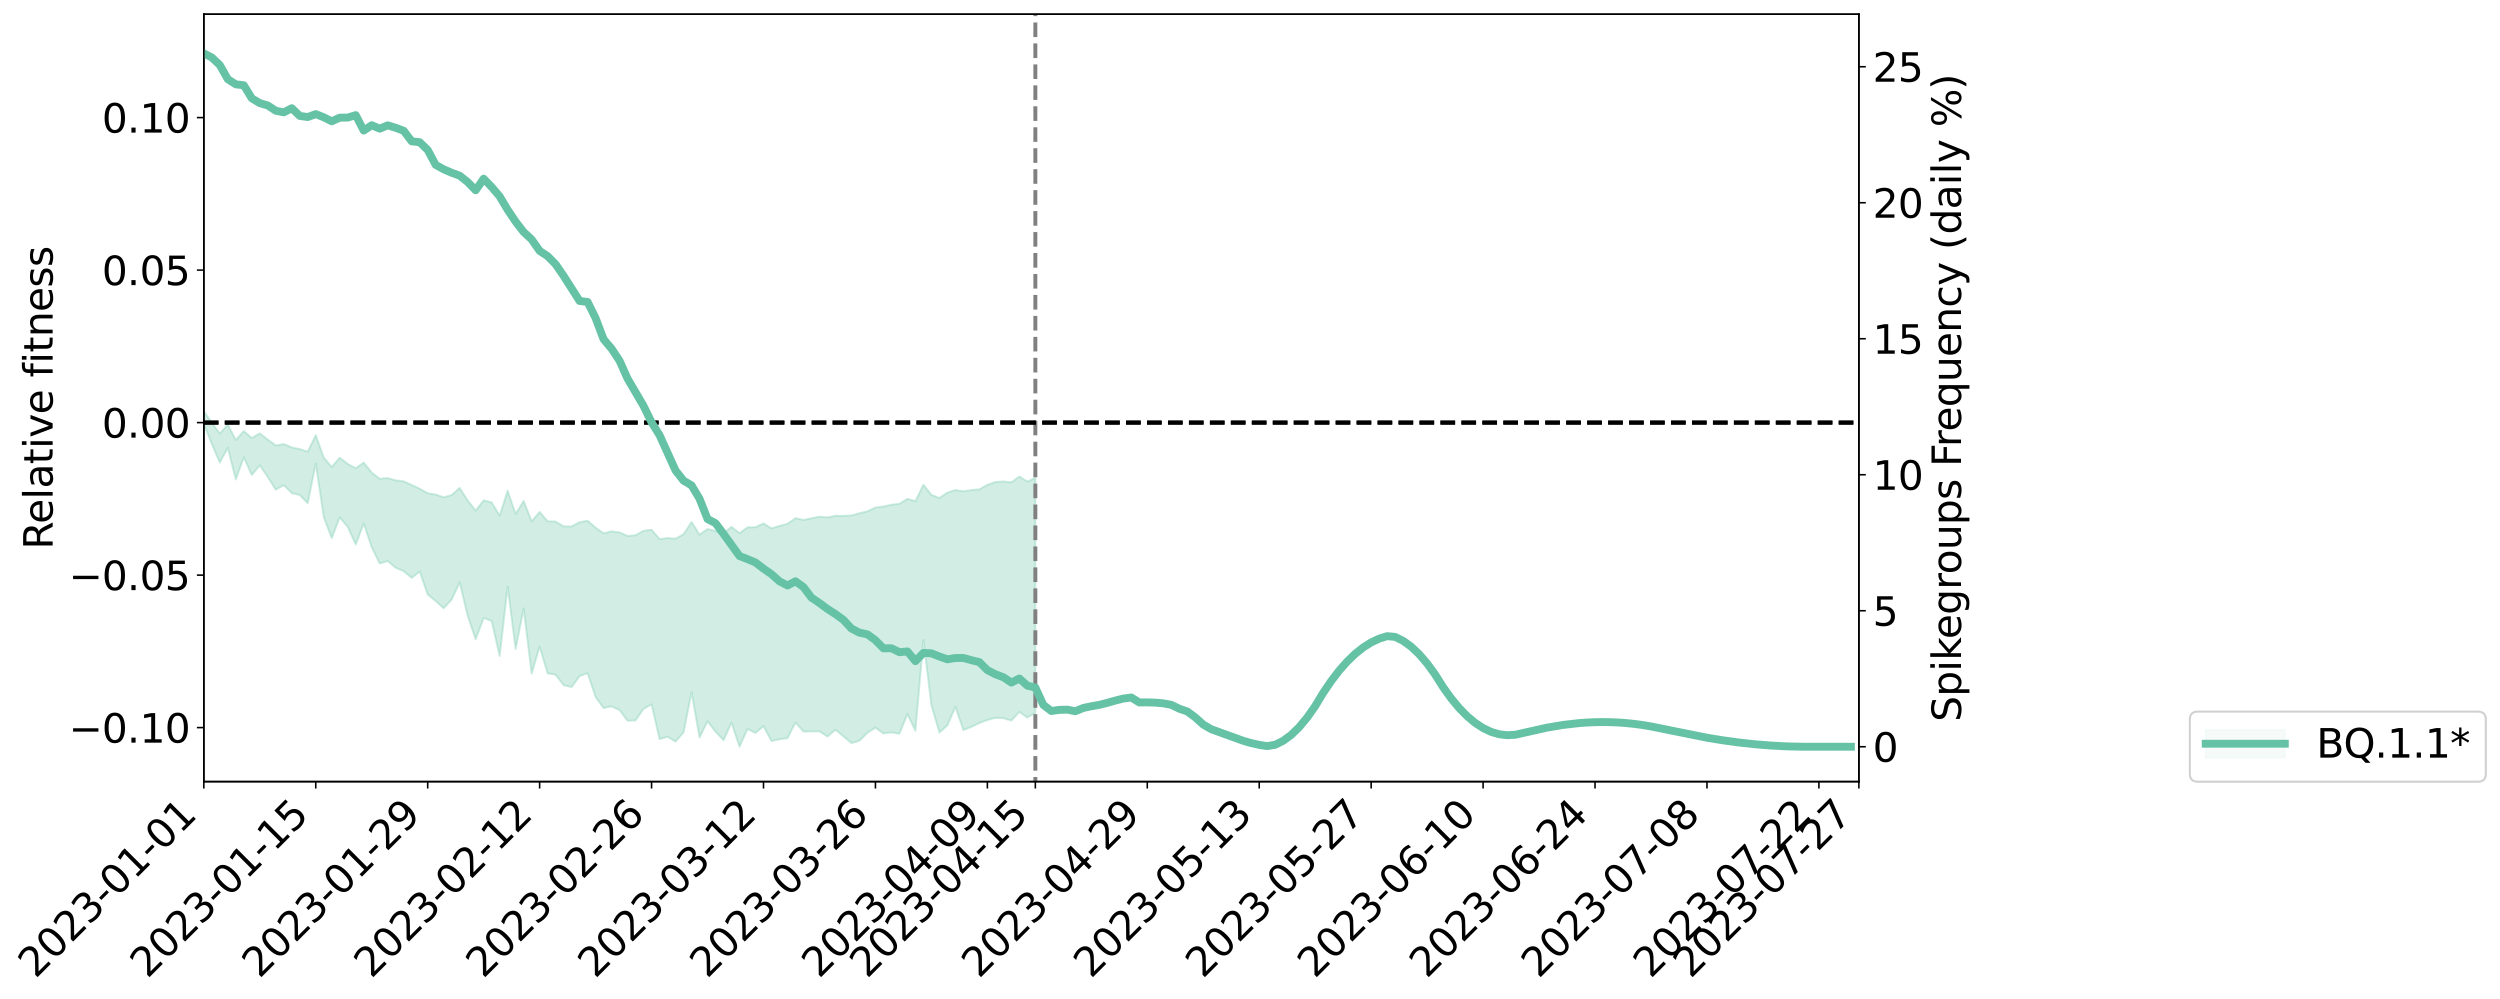 <?xml version="1.0" encoding="utf-8" standalone="no"?>
<!DOCTYPE svg PUBLIC "-//W3C//DTD SVG 1.1//EN"
  "http://www.w3.org/Graphics/SVG/1.1/DTD/svg11.dtd">
<svg xmlns:xlink="http://www.w3.org/1999/xlink" width="1264.303pt" height="505.355pt" viewBox="0 0 1264.303 505.355" xmlns="http://www.w3.org/2000/svg" version="1.1">
 <defs>
  <style type="text/css">*{stroke-linejoin: round; stroke-linecap: butt}</style>
 </defs>
 <g id="figure_1">
  <g id="patch_1">
   <path d="M 0 505.355 
L 1264.303 505.355 
L 1264.303 -0 
L 0 -0 
z
" style="fill: #ffffff"/>
  </g>
  <g id="axes_1">
   <g id="patch_2">
    <path d="M 103.075 395.28 
L 940.075 395.28 
L 940.075 7.2 
L 103.075 7.2 
z
" style="fill: #ffffff"/>
   </g>
   <g id="PolyCollection_1">
    <path d="M -2116.795 213.634 
L -2116.795 213.651 
L -2112.751 213.564 
L -2108.708 213.479 
L -2104.664 213.398 
L -2100.621 213.325 
L -2096.577 213.25 
L -2092.534 213.17 
L -2088.49 213.086 
L -2084.447 213.017 
L -2080.403 212.947 
L -2076.36 212.877 
L -2072.316 212.799 
L -2068.273 212.721 
L -2064.23 212.626 
L -2060.186 212.543 
L -2056.143 212.447 
L -2052.099 212.344 
L -2048.056 212.24 
L -2044.012 212.134 
L -2039.969 212.026 
L -2035.925 211.909 
L -2031.882 211.792 
L -2027.838 211.674 
L -2023.795 211.543 
L -2019.751 211.416 
L -2015.708 211.286 
L -2011.664 211.154 
L -2007.621 211.006 
L -2003.577 210.851 
L -1999.534 210.72 
L -1995.49 210.562 
L -1991.447 210.4 
L -1987.403 210.234 
L -1983.36 210.061 
L -1979.316 209.869 
L -1975.273 209.69 
L -1971.23 209.493 
L -1967.186 209.28 
L -1963.143 209.066 
L -1959.099 208.835 
L -1955.056 208.583 
L -1951.012 208.315 
L -1946.969 208.026 
L -1942.925 207.725 
L -1938.882 207.397 
L -1934.838 207.067 
L -1930.795 206.706 
L -1926.751 206.352 
L -1922.708 205.949 
L -1918.664 205.527 
L -1914.621 205.111 
L -1910.577 204.661 
L -1906.534 204.177 
L -1902.49 203.692 
L -1898.447 203.19 
L -1894.403 202.658 
L -1890.36 202.112 
L -1886.316 201.556 
L -1882.273 200.974 
L -1878.23 200.382 
L -1874.186 199.791 
L -1870.143 199.181 
L -1866.099 198.571 
L -1862.056 197.962 
L -1858.012 197.33 
L -1853.969 196.683 
L -1849.925 196.038 
L -1845.882 195.394 
L -1841.838 194.754 
L -1837.795 194.097 
L -1833.751 193.451 
L -1829.708 192.798 
L -1825.664 192.199 
L -1821.621 191.527 
L -1817.577 190.912 
L -1813.534 190.29 
L -1809.49 189.688 
L -1805.447 189.096 
L -1801.403 188.515 
L -1797.36 187.938 
L -1793.316 187.38 
L -1789.273 186.84 
L -1785.23 186.301 
L -1781.186 185.794 
L -1777.143 185.27 
L -1773.099 184.74 
L -1769.056 184.233 
L -1765.012 183.729 
L -1760.969 183.229 
L -1756.925 182.725 
L -1752.882 182.222 
L -1748.838 181.729 
L -1744.795 181.24 
L -1740.751 180.743 
L -1736.708 180.261 
L -1732.664 179.762 
L -1728.621 179.229 
L -1724.577 178.709 
L -1720.534 178.19 
L -1716.49 177.665 
L -1712.447 177.137 
L -1708.403 176.599 
L -1704.36 176.084 
L -1700.316 175.551 
L -1696.273 175.009 
L -1692.23 174.465 
L -1688.186 173.922 
L -1684.143 173.419 
L -1680.099 172.852 
L -1676.056 172.301 
L -1672.012 171.76 
L -1667.969 171.207 
L -1663.925 170.645 
L -1659.882 170.052 
L -1655.838 169.45 
L -1651.795 168.861 
L -1647.751 168.249 
L -1643.708 167.634 
L -1639.664 166.97 
L -1635.621 166.353 
L -1631.577 165.619 
L -1627.534 164.889 
L -1623.49 164.17 
L -1619.447 163.413 
L -1615.403 162.625 
L -1611.36 161.786 
L -1607.316 160.977 
L -1603.273 160.05 
L -1599.23 159.213 
L -1595.186 158.254 
L -1591.143 157.321 
L -1587.099 156.421 
L -1583.056 155.509 
L -1579.012 154.587 
L -1574.969 153.77 
L -1570.925 152.742 
L -1566.882 151.877 
L -1562.838 151.096 
L -1558.795 150.226 
L -1554.751 149.324 
L -1550.708 148.316 
L -1546.664 147.38 
L -1542.621 146.592 
L -1538.577 145.295 
L -1534.534 144.24 
L -1530.49 143.136 
L -1526.447 141.962 
L -1522.403 140.598 
L -1518.36 139.253 
L -1514.316 138.192 
L -1510.273 136.899 
L -1506.23 134.763 
L -1502.186 132.89 
L -1498.143 131.408 
L -1494.099 129.525 
L -1490.056 127.687 
L -1486.012 126.178 
L -1481.969 124.001 
L -1477.925 121.757 
L -1473.882 120.23 
L -1469.838 119.233 
L -1465.795 117.331 
L -1461.751 116.404 
L -1457.708 115.082 
L -1453.664 113.087 
L -1449.621 112.742 
L -1445.577 113.299 
L -1441.534 114.67 
L -1437.49 112.629 
L -1433.447 115.963 
L -1429.403 116.613 
L -1425.36 111.787 
L -1421.316 112.812 
L -1417.273 115.049 
L -1413.23 113.768 
L -1409.186 113.616 
L -1405.143 122.653 
L -1401.099 135.336 
L -1397.056 141.826 
L -1393.012 127.916 
L -1388.969 134.964 
L -1384.925 144.412 
L -1380.882 144.248 
L -1376.838 163.062 
L -1372.795 160.42 
L -1368.751 154.669 
L -1364.708 140.279 
L -1360.664 153.865 
L -1356.621 162.207 
L -1352.577 158.776 
L -1348.534 161.015 
L -1344.49 168.753 
L -1340.447 167.704 
L -1336.403 160.903 
L -1332.36 169.374 
L -1328.316 171.137 
L -1324.273 168.006 
L -1320.23 173.382 
L -1316.186 175.222 
L -1312.143 174.627 
L -1308.099 172.761 
L -1304.056 174.424 
L -1300.012 172.454 
L -1295.969 172.363 
L -1291.925 173.923 
L -1287.882 172.293 
L -1283.838 172.904 
L -1279.795 172.718 
L -1275.751 171.149 
L -1271.708 171.485 
L -1267.664 169.362 
L -1263.621 169.325 
L -1259.577 169.673 
L -1255.534 169.508 
L -1251.49 168.357 
L -1247.447 167.336 
L -1243.403 167.16 
L -1239.36 166.085 
L -1235.316 165.824 
L -1231.273 165.617 
L -1227.23 164.177 
L -1223.186 164.801 
L -1219.143 163.779 
L -1215.099 163.411 
L -1211.056 163.402 
L -1207.012 162.446 
L -1202.969 162.243 
L -1198.925 162.585 
L -1194.882 163.061 
L -1190.838 161.601 
L -1186.795 161.43 
L -1182.751 160.873 
L -1178.708 163.591 
L -1174.664 163.787 
L -1170.621 164.962 
L -1166.577 162.566 
L -1162.534 161.205 
L -1158.49 161.85 
L -1154.447 163.757 
L -1150.403 164.284 
L -1146.36 161.487 
L -1142.316 164.329 
L -1138.273 163.991 
L -1134.23 163.929 
L -1130.186 162.863 
L -1126.143 164.335 
L -1122.099 164.065 
L -1118.056 165.126 
L -1114.012 164.706 
L -1109.969 164.461 
L -1105.925 163.666 
L -1101.882 163.531 
L -1097.838 163.424 
L -1093.795 163.158 
L -1089.751 163.572 
L -1085.708 163.398 
L -1081.664 163.216 
L -1077.621 161.736 
L -1073.577 160.797 
L -1069.534 160.71 
L -1065.49 159.598 
L -1061.447 159.878 
L -1057.403 159.047 
L -1053.36 157.529 
L -1049.316 156.385 
L -1045.273 155.601 
L -1041.23 154.009 
L -1037.186 153.173 
L -1033.143 151.864 
L -1029.099 150.663 
L -1025.056 149.235 
L -1021.012 147.922 
L -1016.969 146.219 
L -1012.925 144.911 
L -1008.882 143.36 
L -1004.838 141.312 
L -1000.795 139.404 
L -996.751 138.262 
L -992.708 136.704 
L -988.664 134.579 
L -984.621 133.032 
L -980.577 131.129 
L -976.534 128.277 
L -972.49 127.229 
L -968.447 125.486 
L -964.403 123.969 
L -960.36 122.053 
L -956.316 119.47 
L -952.273 117.7 
L -948.23 115.574 
L -944.186 112.79 
L -940.143 111.427 
L -936.099 108.797 
L -932.056 107.006 
L -928.012 104.296 
L -923.969 100.989 
L -919.925 98.679 
L -915.882 96.949 
L -911.838 93.822 
L -907.795 91.696 
L -903.751 88.975 
L -899.708 86.991 
L -895.664 83.99 
L -891.621 81.397 
L -887.577 81.979 
L -883.534 76.71 
L -879.49 76.735 
L -875.447 73.793 
L -871.403 72.514 
L -867.36 70.083 
L -863.316 67.967 
L -859.273 66.002 
L -855.23 63.64 
L -851.186 62.188 
L -847.143 60.221 
L -843.099 62.535 
L -839.056 55.536 
L -835.012 54.219 
L -830.969 60.555 
L -826.925 52.525 
L -822.882 54.366 
L -818.838 54.048 
L -814.795 49.372 
L -810.751 50.409 
L -806.708 55.611 
L -802.664 52.611 
L -798.621 52.177 
L -794.577 55.034 
L -790.534 55.773 
L -786.49 57.677 
L -782.447 61.888 
L -778.403 66.816 
L -774.36 78.092 
L -770.316 76.341 
L -766.273 82.825 
L -762.23 87.714 
L -758.186 91.045 
L -754.143 96.967 
L -750.099 101.746 
L -746.056 94.223 
L -742.012 101.213 
L -737.969 110.74 
L -733.925 115.424 
L -729.882 117.067 
L -725.838 128.756 
L -721.795 130.524 
L -717.751 133.345 
L -713.708 132.555 
L -709.664 142.681 
L -705.621 139.075 
L -701.577 136.98 
L -697.534 146.045 
L -693.49 153.592 
L -689.447 151.439 
L -685.403 156.957 
L -681.36 158.704 
L -677.316 158.555 
L -673.273 158.016 
L -669.23 160.318 
L -665.186 162.015 
L -661.143 170.254 
L -657.099 165.275 
L -653.056 172.785 
L -649.012 170.935 
L -644.969 170.378 
L -640.925 172.98 
L -636.882 175.335 
L -632.838 172.027 
L -628.795 174.147 
L -624.751 173.678 
L -620.708 177.728 
L -616.664 176.134 
L -612.621 174.982 
L -608.577 176.402 
L -604.534 177.498 
L -600.49 176.845 
L -596.447 174.896 
L -592.403 176.413 
L -588.36 173.014 
L -584.316 174.14 
L -580.273 178.49 
L -576.23 177.958 
L -572.186 175.772 
L -568.143 175.142 
L -564.099 175.589 
L -560.056 172.622 
L -556.012 174.097 
L -551.969 174.478 
L -547.925 173.895 
L -543.882 173.547 
L -539.838 172.133 
L -535.795 173.56 
L -531.751 172.938 
L -527.708 172.726 
L -523.664 172.477 
L -519.621 172.269 
L -515.577 171.784 
L -511.534 169.656 
L -507.49 169.247 
L -503.447 168.188 
L -499.403 165.359 
L -495.36 168.009 
L -491.316 164.634 
L -487.273 165.805 
L -483.23 165.779 
L -479.186 166.112 
L -475.143 164.291 
L -471.099 164.562 
L -467.056 165.049 
L -463.012 161.285 
L -458.969 163.093 
L -454.925 162.626 
L -450.882 163.581 
L -446.838 161.631 
L -442.795 162.724 
L -438.751 162.517 
L -434.708 160.283 
L -430.664 159.641 
L -426.621 159.139 
L -422.577 158.608 
L -418.534 158.228 
L -414.49 158.131 
L -410.447 157.73 
L -406.403 157.101 
L -402.36 157.229 
L -398.316 155.71 
L -394.273 156.88 
L -390.23 157.531 
L -386.186 156.635 
L -382.143 155.672 
L -378.099 152.96 
L -374.056 156.042 
L -370.012 156.098 
L -365.969 155.578 
L -361.925 154.655 
L -357.882 154.085 
L -353.838 153.484 
L -349.795 153.588 
L -345.751 153.019 
L -341.708 153.25 
L -337.664 151.821 
L -333.621 150.719 
L -329.577 152.565 
L -325.534 151.232 
L -321.49 150.683 
L -317.447 152.044 
L -313.403 148.551 
L -309.36 148.166 
L -305.316 149.684 
L -301.273 147.47 
L -297.23 149.581 
L -293.186 148.209 
L -289.143 145.725 
L -285.099 147.264 
L -281.056 148.045 
L -277.012 146.68 
L -272.969 147.26 
L -268.925 146.181 
L -264.882 150.087 
L -260.838 148.806 
L -256.795 148.832 
L -252.751 146.399 
L -248.708 144.881 
L -244.664 147.415 
L -240.621 149.726 
L -236.577 148.096 
L -232.534 146.651 
L -228.49 144.075 
L -224.447 144.575 
L -220.403 145.531 
L -216.36 143.677 
L -212.316 142.316 
L -208.273 145.449 
L -204.23 143.143 
L -200.186 146.065 
L -196.143 146.165 
L -192.099 141.329 
L -188.056 141.415 
L -184.012 140.807 
L -179.969 142.017 
L -175.925 144.745 
L -171.882 149.706 
L -167.838 151.039 
L -163.795 150.941 
L -159.751 154.783 
L -155.708 162.706 
L -151.664 154.384 
L -147.621 151.367 
L -143.577 154.296 
L -139.534 157.349 
L -135.49 158.068 
L -131.447 156.563 
L -127.403 162.509 
L -123.36 166.404 
L -119.316 160.078 
L -115.273 165.851 
L -111.23 162.635 
L -107.186 162.919 
L -103.143 168.112 
L -99.099 167.849 
L -95.056 172.217 
L -91.012 171.965 
L -86.969 167.372 
L -82.925 171.467 
L -78.882 171.865 
L -74.838 175.62 
L -70.795 174.779 
L -66.751 179.537 
L -62.708 176.087 
L -58.664 178.979 
L -54.621 179.242 
L -50.577 182.391 
L -46.534 177.558 
L -42.49 182.578 
L -38.447 184.597 
L -34.403 187.05 
L -30.36 189.712 
L -26.316 189.696 
L -22.273 188.757 
L -18.23 191.925 
L -14.186 195.344 
L -10.143 193.482 
L -6.099 191.745 
L -2.056 194.654 
L 1.988 196.685 
L 6.031 192.883 
L 10.075 192.492 
L 14.118 200.087 
L 18.162 205.365 
L 22.205 195.578 
L 26.249 198.57 
L 30.292 199.415 
L 34.336 200.442 
L 38.379 206.17 
L 42.423 205.033 
L 46.466 201.667 
L 50.51 206.252 
L 54.553 208.27 
L 58.597 201.604 
L 62.64 203.064 
L 66.684 202.688 
L 70.727 217.799 
L 74.77 227.18 
L 78.814 225.713 
L 82.857 214.408 
L 86.901 212.234 
L 90.944 214.015 
L 94.988 212.591 
L 99.031 226.191 
L 103.075 214.401 
L 107.118 224.508 
L 111.162 233.954 
L 115.205 226.466 
L 119.249 242.461 
L 123.292 231.266 
L 127.336 240.213 
L 131.379 235.316 
L 135.423 241.261 
L 139.466 247.627 
L 143.51 245.364 
L 147.553 249.383 
L 151.597 250.368 
L 155.64 254.487 
L 159.684 234.428 
L 163.727 261.549 
L 167.77 272.16 
L 171.814 261.641 
L 175.857 266.473 
L 179.901 275.39 
L 183.944 264.765 
L 187.988 276.763 
L 192.031 284.978 
L 196.075 283.757 
L 200.118 287.154 
L 204.162 288.856 
L 208.205 292.281 
L 212.249 289.037 
L 216.292 300.646 
L 220.336 303.994 
L 224.379 307.615 
L 228.423 303.254 
L 232.466 294.527 
L 236.51 311.437 
L 240.553 323.308 
L 244.597 312.531 
L 248.64 314.01 
L 252.684 331.79 
L 256.727 296.777 
L 260.77 328.22 
L 264.814 307.755 
L 268.857 340.742 
L 272.901 327.017 
L 276.944 340.539 
L 280.988 341.212 
L 285.031 346.521 
L 289.075 347.484 
L 293.118 341.915 
L 297.162 340.467 
L 301.205 352.52 
L 305.249 358.076 
L 309.292 357.215 
L 313.336 359.16 
L 317.379 364.511 
L 321.423 364.336 
L 325.466 358.483 
L 329.51 356.239 
L 333.553 373.786 
L 337.597 372.614 
L 341.64 375.054 
L 345.684 370.401 
L 349.727 350.105 
L 353.77 373.019 
L 357.814 364.776 
L 361.857 370.018 
L 365.901 374.355 
L 369.944 365.508 
L 373.988 377.64 
L 378.031 368.676 
L 382.075 370.691 
L 386.118 367.244 
L 390.162 374.775 
L 394.205 373.89 
L 398.249 373.336 
L 402.292 365.404 
L 406.336 369.97 
L 410.379 369.91 
L 414.423 369.862 
L 418.466 372.5 
L 422.51 369.045 
L 426.553 372.389 
L 430.597 375.821 
L 434.64 374.625 
L 438.684 370.589 
L 442.727 368.007 
L 446.77 370.932 
L 450.814 370.412 
L 454.857 371.076 
L 458.901 361.126 
L 462.944 369.6 
L 466.988 323.721 
L 471.031 356.678 
L 475.075 370.514 
L 479.118 366.834 
L 483.162 357.502 
L 487.205 369.203 
L 491.249 367.614 
L 495.292 365.655 
L 499.336 364.136 
L 503.379 363.023 
L 507.423 363.197 
L 511.466 364.441 
L 515.51 360.039 
L 519.553 362.9 
L 523.597 360.473 
L 523.597 241.689 
L 523.597 241.689 
L 519.553 243.513 
L 515.51 240.971 
L 511.466 243.899 
L 507.423 243.497 
L 503.379 243.753 
L 499.336 245.182 
L 495.292 247.448 
L 491.249 247.824 
L 487.205 248.453 
L 483.162 247.794 
L 479.118 249.12 
L 475.075 251.825 
L 471.031 250.237 
L 466.988 245.141 
L 462.944 253.437 
L 458.901 252.279 
L 454.857 254.741 
L 450.814 255.253 
L 446.77 256.142 
L 442.727 256.644 
L 438.684 258.566 
L 434.64 259.531 
L 430.597 260.679 
L 426.553 260.894 
L 422.51 260.83 
L 418.466 261.654 
L 414.423 261.281 
L 410.379 262.125 
L 406.336 262.921 
L 402.292 262.044 
L 398.249 264.885 
L 394.205 265.958 
L 390.162 267.206 
L 386.118 264.681 
L 382.075 266.606 
L 378.031 266.672 
L 373.988 269.665 
L 369.944 266.415 
L 365.901 269.574 
L 361.857 268.53 
L 357.814 267.531 
L 353.77 270.384 
L 349.727 263.97 
L 345.684 270.162 
L 341.64 272.403 
L 337.597 272.083 
L 333.553 272.601 
L 329.51 267.877 
L 325.466 268.431 
L 321.423 270.681 
L 317.379 271.043 
L 313.336 269.238 
L 309.292 268.702 
L 305.249 269.693 
L 301.205 266.826 
L 297.162 263.319 
L 293.118 264.064 
L 289.075 266.233 
L 285.031 266.205 
L 280.988 263.774 
L 276.944 263.591 
L 272.901 258.886 
L 268.857 263.637 
L 264.814 253.354 
L 260.77 259.921 
L 256.727 248.17 
L 252.684 260.795 
L 248.64 254.043 
L 244.597 253.022 
L 240.553 258.214 
L 236.51 253.074 
L 232.466 246.727 
L 228.423 250.335 
L 224.379 251.484 
L 220.336 250.084 
L 216.292 249.417 
L 212.249 247.133 
L 208.205 245.255 
L 204.162 243.409 
L 200.118 242.934 
L 196.075 241.758 
L 192.031 242.121 
L 187.988 238.982 
L 183.944 233.961 
L 179.901 236.78 
L 175.857 234.615 
L 171.814 231.436 
L 167.77 236.181 
L 163.727 231.397 
L 159.684 220.028 
L 155.64 228.435 
L 151.597 227.085 
L 147.553 226.253 
L 143.51 224.562 
L 139.466 225.287 
L 135.423 222.291 
L 131.379 219.158 
L 127.336 221.499 
L 123.292 218.022 
L 119.249 222.509 
L 115.205 214.691 
L 111.162 219.292 
L 107.118 213.762 
L 103.075 207.952 
L 99.031 214.507 
L 94.988 206.15 
L 90.944 207.272 
L 86.901 205.214 
L 82.857 206.661 
L 78.814 214.314 
L 74.77 214.451 
L 70.727 208.773 
L 66.684 198.075 
L 62.64 198.35 
L 58.597 196.857 
L 54.553 202.406 
L 50.51 200.974 
L 46.466 197.601 
L 42.423 199.335 
L 38.379 201.544 
L 34.336 195.922 
L 30.292 194.74 
L 26.249 193.149 
L 22.205 188.613 
L 18.162 199.568 
L 14.118 195.67 
L 10.075 184.406 
L 6.031 185.917 
L 1.988 191.513 
L -2.056 188.369 
L -6.099 184.344 
L -10.143 188.094 
L -14.186 190.218 
L -18.23 185.407 
L -22.273 181.228 
L -26.316 183.368 
L -30.36 180.397 
L -34.403 179.267 
L -38.447 174.612 
L -42.49 172.45 
L -46.534 164.552 
L -50.577 171.914 
L -54.621 167.708 
L -58.664 168.096 
L -62.708 164.983 
L -66.751 169.272 
L -70.795 162.102 
L -74.838 164.581 
L -78.882 158.892 
L -82.925 158.858 
L -86.969 153.461 
L -91.012 157.88 
L -95.056 160.538 
L -99.099 156.287 
L -103.143 155.588 
L -107.186 149.333 
L -111.23 150.059 
L -115.273 152.407 
L -119.316 145.952 
L -123.36 153.093 
L -127.403 149.711 
L -131.447 141.397 
L -135.49 144.502 
L -139.534 143.348 
L -143.577 139.536 
L -147.621 137.281 
L -151.664 141.143 
L -155.708 153.079 
L -159.751 143.611 
L -163.795 138.229 
L -167.838 138.208 
L -171.882 136.645 
L -175.925 131.446 
L -179.969 128.735 
L -184.012 125.096 
L -188.056 127.876 
L -192.099 127.9 
L -196.143 133.276 
L -200.186 133.132 
L -204.23 129.611 
L -208.273 132.427 
L -212.316 127.909 
L -216.36 130.051 
L -220.403 131.77 
L -224.447 130.888 
L -228.49 129.65 
L -232.534 132.902 
L -236.577 134.259 
L -240.621 135.634 
L -244.664 132.931 
L -248.708 129.775 
L -252.751 131.294 
L -256.795 133.496 
L -260.838 133.343 
L -264.882 135.348 
L -268.925 129.987 
L -272.969 131.256 
L -277.012 130.204 
L -281.056 131.304 
L -285.099 129.806 
L -289.143 127.828 
L -293.186 131.168 
L -297.23 132.377 
L -301.273 129.437 
L -305.316 132.028 
L -309.36 129.575 
L -313.403 130.428 
L -317.447 134.671 
L -321.49 132.732 
L -325.534 133.561 
L -329.577 134.963 
L -333.621 132.408 
L -337.664 133.608 
L -341.708 135.453 
L -345.751 135.006 
L -349.795 135.828 
L -353.838 135.538 
L -357.882 136.071 
L -361.925 136.906 
L -365.969 137.964 
L -370.012 138.221 
L -374.056 138.331 
L -378.099 133.783 
L -382.143 137.613 
L -386.186 138.592 
L -390.23 139.46 
L -394.273 138.342 
L -398.316 137.261 
L -402.36 138.85 
L -406.403 138.49 
L -410.447 139.155 
L -414.49 139.124 
L -418.534 138.827 
L -422.577 138.635 
L -426.621 139.14 
L -430.664 139.575 
L -434.708 140.216 
L -438.751 142.731 
L -442.795 142.785 
L -446.838 141.082 
L -450.882 142.988 
L -454.925 141.262 
L -458.969 141.642 
L -463.012 138.633 
L -467.056 143.325 
L -471.099 142.198 
L -475.143 141.842 
L -479.186 143.322 
L -483.23 142.517 
L -487.273 142.258 
L -491.316 140.075 
L -495.36 143.471 
L -499.403 140.782 
L -503.447 143.734 
L -507.49 144.951 
L -511.534 145.342 
L -515.577 147.749 
L -519.621 148.63 
L -523.664 148.145 
L -527.708 148.72 
L -531.751 148.476 
L -535.795 149.322 
L -539.838 147.471 
L -543.882 149.508 
L -547.925 150.437 
L -551.969 150.846 
L -556.012 150.573 
L -560.056 149.541 
L -564.099 152.563 
L -568.143 152.441 
L -572.186 153.932 
L -576.23 156.003 
L -580.273 156.451 
L -584.316 152.815 
L -588.36 152.627 
L -592.403 155.89 
L -596.447 155.327 
L -600.49 157.054 
L -604.534 157.777 
L -608.577 157.319 
L -612.621 157.359 
L -616.664 158.124 
L -620.708 159.614 
L -624.751 156.113 
L -628.795 157.159 
L -632.838 155.929 
L -636.882 158.585 
L -640.925 157.973 
L -644.969 155.608 
L -649.012 156.543 
L -653.056 158.02 
L -657.099 152.335 
L -661.143 156.913 
L -665.186 150.557 
L -669.23 149.51 
L -673.273 147.815 
L -677.316 148.978 
L -681.36 149.207 
L -685.403 147.482 
L -689.447 143.096 
L -693.49 145.356 
L -697.534 138.14 
L -701.577 129.518 
L -705.621 131.64 
L -709.664 135.208 
L -713.708 124.321 
L -717.751 125.362 
L -721.795 121.852 
L -725.838 119.831 
L -729.882 105.347 
L -733.925 102.948 
L -737.969 97.375 
L -742.012 86.043 
L -746.056 76.56 
L -750.099 86.045 
L -754.143 79.879 
L -758.186 72.328 
L -762.23 68.474 
L -766.273 62.732 
L -770.316 54.231 
L -774.36 56.556 
L -778.403 42.696 
L -782.447 35.79 
L -786.49 31.467 
L -790.534 29.371 
L -794.577 28.993 
L -798.621 26.546 
L -802.664 28.138 
L -806.708 31.346 
L -810.751 25.486 
L -814.795 24.84 
L -818.838 31.021 
L -822.882 31.736 
L -826.925 29.753 
L -830.969 40.365 
L -835.012 32.6 
L -839.056 35.033 
L -843.099 43.76 
L -847.143 41.465 
L -851.186 44.538 
L -855.23 46.685 
L -859.273 50.212 
L -863.316 53.04 
L -867.36 56.09 
L -871.403 59.546 
L -875.447 61.509 
L -879.49 65.661 
L -883.534 66.22 
L -887.577 72.651 
L -891.621 72.302 
L -895.664 74.629 
L -899.708 77.261 
L -903.751 78.986 
L -907.795 81.375 
L -911.838 83.303 
L -915.882 86.153 
L -919.925 87.73 
L -923.969 89.701 
L -928.012 92.596 
L -932.056 95.03 
L -936.099 96.436 
L -940.143 98.735 
L -944.186 99.996 
L -948.23 102.44 
L -952.273 104.322 
L -956.316 105.78 
L -960.36 107.924 
L -964.403 109.459 
L -968.447 110.637 
L -972.49 112.088 
L -976.534 112.835 
L -980.577 115.376 
L -984.621 116.932 
L -988.664 118.239 
L -992.708 119.942 
L -996.751 120.784 
L -1000.795 122.212 
L -1004.838 123.784 
L -1008.882 125.586 
L -1012.925 126.848 
L -1016.969 128.129 
L -1021.012 129.411 
L -1025.056 130.858 
L -1029.099 132.265 
L -1033.143 133.368 
L -1037.186 134.618 
L -1041.23 135.422 
L -1045.273 136.966 
L -1049.316 137.814 
L -1053.36 138.919 
L -1057.403 140.486 
L -1061.447 141.285 
L -1065.49 140.924 
L -1069.534 142.139 
L -1073.577 142.354 
L -1077.621 143.404 
L -1081.664 144.922 
L -1085.708 145.3 
L -1089.751 145.619 
L -1093.795 145.118 
L -1097.838 145.509 
L -1101.882 145.593 
L -1105.925 145.692 
L -1109.969 146.587 
L -1114.012 146.926 
L -1118.056 147.562 
L -1122.099 146.314 
L -1126.143 146.537 
L -1130.186 144.995 
L -1134.23 146.318 
L -1138.273 146.207 
L -1142.316 147.053 
L -1146.36 143.949 
L -1150.403 147.012 
L -1154.447 146.463 
L -1158.49 144.314 
L -1162.534 143.604 
L -1166.577 145.081 
L -1170.621 147.935 
L -1174.664 146.589 
L -1178.708 146.372 
L -1182.751 143.208 
L -1186.795 143.318 
L -1190.838 143.936 
L -1194.882 145.655 
L -1198.925 145.065 
L -1202.969 144.598 
L -1207.012 144.789 
L -1211.056 145.877 
L -1215.099 145.66 
L -1219.143 146.205 
L -1223.186 147.415 
L -1227.23 146.584 
L -1231.273 148.236 
L -1235.316 148.475 
L -1239.36 148.768 
L -1243.403 149.987 
L -1247.447 150.14 
L -1251.49 151.443 
L -1255.534 152.847 
L -1259.577 153.072 
L -1263.621 152.769 
L -1267.664 152.608 
L -1271.708 155.285 
L -1275.751 154.977 
L -1279.795 156.92 
L -1283.838 157.179 
L -1287.882 156.797 
L -1291.925 158.402 
L -1295.969 157.005 
L -1300.012 157.363 
L -1304.056 159.527 
L -1308.099 158.161 
L -1312.143 160.319 
L -1316.186 160.954 
L -1320.23 159.465 
L -1324.273 154.321 
L -1328.316 157.667 
L -1332.36 155.989 
L -1336.403 148.366 
L -1340.447 154.869 
L -1344.49 156.189 
L -1348.534 149.209 
L -1352.577 147.139 
L -1356.621 150.858 
L -1360.664 143.118 
L -1364.708 129.787 
L -1368.751 144.349 
L -1372.795 149.987 
L -1376.838 152.859 
L -1380.882 134.852 
L -1384.925 135.229 
L -1388.969 125.964 
L -1393.012 118.898 
L -1397.056 133.367 
L -1401.099 127.038 
L -1405.143 114.291 
L -1409.186 105.198 
L -1413.23 105.659 
L -1417.273 107.284 
L -1421.316 105.23 
L -1425.36 104.425 
L -1429.403 109.706 
L -1433.447 109.244 
L -1437.49 106.058 
L -1441.534 108.401 
L -1445.577 107.237 
L -1449.621 106.904 
L -1453.664 107.556 
L -1457.708 109.803 
L -1461.751 111.379 
L -1465.795 112.513 
L -1469.838 114.679 
L -1473.882 115.887 
L -1477.925 117.634 
L -1481.969 120.088 
L -1486.012 122.28 
L -1490.056 123.707 
L -1494.099 125.458 
L -1498.143 127.312 
L -1502.186 128.657 
L -1506.23 130.532 
L -1510.273 132.709 
L -1514.316 133.966 
L -1518.36 134.931 
L -1522.403 136.283 
L -1526.447 137.614 
L -1530.49 138.79 
L -1534.534 139.887 
L -1538.577 140.919 
L -1542.621 142.325 
L -1546.664 143.015 
L -1550.708 143.987 
L -1554.751 145.01 
L -1558.795 145.934 
L -1562.838 146.817 
L -1566.882 147.549 
L -1570.925 148.362 
L -1574.969 149.466 
L -1579.012 150.223 
L -1583.056 151.155 
L -1587.099 152.048 
L -1591.143 152.962 
L -1595.186 153.902 
L -1599.23 154.881 
L -1603.273 155.698 
L -1607.316 156.637 
L -1611.36 157.459 
L -1615.403 158.32 
L -1619.447 159.111 
L -1623.49 159.893 
L -1627.534 160.64 
L -1631.577 161.407 
L -1635.621 162.218 
L -1639.664 162.83 
L -1643.708 163.572 
L -1647.751 164.211 
L -1651.795 164.857 
L -1655.838 165.466 
L -1659.882 166.144 
L -1663.925 166.791 
L -1667.969 167.407 
L -1672.012 168.027 
L -1676.056 168.63 
L -1680.099 169.26 
L -1684.143 169.944 
L -1688.186 170.466 
L -1692.23 171.095 
L -1696.273 171.729 
L -1700.316 172.365 
L -1704.36 172.984 
L -1708.403 173.565 
L -1712.447 174.202 
L -1716.49 174.826 
L -1720.534 175.45 
L -1724.577 176.068 
L -1728.621 176.697 
L -1732.664 177.34 
L -1736.708 177.942 
L -1740.751 178.525 
L -1744.795 179.128 
L -1748.838 179.72 
L -1752.882 180.319 
L -1756.925 180.918 
L -1760.969 181.517 
L -1765.012 182.111 
L -1769.056 182.706 
L -1773.099 183.286 
L -1777.143 183.903 
L -1781.186 184.504 
L -1785.23 185.071 
L -1789.273 185.668 
L -1793.316 186.262 
L -1797.36 186.877 
L -1801.403 187.503 
L -1805.447 188.122 
L -1809.49 188.754 
L -1813.534 189.393 
L -1817.577 190.054 
L -1821.621 190.702 
L -1825.664 191.416 
L -1829.708 192.042 
L -1833.751 192.73 
L -1837.795 193.406 
L -1841.838 194.095 
L -1845.882 194.761 
L -1849.925 195.427 
L -1853.969 196.088 
L -1858.012 196.755 
L -1862.056 197.405 
L -1866.099 198.031 
L -1870.143 198.658 
L -1874.186 199.29 
L -1878.23 199.901 
L -1882.273 200.521 
L -1886.316 201.128 
L -1890.36 201.705 
L -1894.403 202.273 
L -1898.447 202.829 
L -1902.49 203.35 
L -1906.534 203.853 
L -1910.577 204.363 
L -1914.621 204.827 
L -1918.664 205.255 
L -1922.708 205.697 
L -1926.751 206.116 
L -1930.795 206.479 
L -1934.838 206.851 
L -1938.882 207.188 
L -1942.925 207.53 
L -1946.969 207.837 
L -1951.012 208.134 
L -1955.056 208.407 
L -1959.099 208.664 
L -1963.143 208.897 
L -1967.186 209.111 
L -1971.23 209.329 
L -1975.273 209.53 
L -1979.316 209.708 
L -1983.36 209.907 
L -1987.403 210.081 
L -1991.447 210.25 
L -1995.49 210.414 
L -1999.534 210.575 
L -2003.577 210.703 
L -2007.621 210.866 
L -2011.664 211.021 
L -2015.708 211.154 
L -2019.751 211.288 
L -2023.795 211.418 
L -2027.838 211.555 
L -2031.882 211.676 
L -2035.925 211.797 
L -2039.969 211.92 
L -2044.012 212.03 
L -2048.056 212.142 
L -2052.099 212.251 
L -2056.143 212.363 
L -2060.186 212.468 
L -2064.23 212.552 
L -2068.273 212.659 
L -2072.316 212.745 
L -2076.36 212.83 
L -2080.403 212.906 
L -2084.447 212.983 
L -2088.49 213.057 
L -2092.534 213.154 
L -2096.577 213.241 
L -2100.621 213.314 
L -2104.664 213.384 
L -2108.708 213.462 
L -2112.751 213.544 
L -2116.795 213.634 
z
" clip-path="url(#pe728cd7923)" style="fill: #66c2a5; fill-opacity: 0.3; stroke: #66c2a5; stroke-opacity: 0.3"/>
   </g>
   <g id="matplotlib.axis_1">
    <g id="xtick_1">
     <g id="line2d_1">
      <defs>
       <path id="m01bd9915cd" d="M 0 0 
L 0 3.5 
" style="stroke: #000000; stroke-width: 0.8"/>
      </defs>
      <g>
       <use xlink:href="#m01bd9915cd" x="103.075" y="395.28" style="stroke: #000000; stroke-width: 0.8"/>
      </g>
     </g>
     <g id="text_1">
      <!-- 2023-01-01 -->
      <g transform="translate(17.946 495.214) rotate(-45) scale(0.2 -0.2)">
       <defs>
        <path id="DejaVuSans-32" d="M 1228 531 
L 3431 531 
L 3431 0 
L 469 0 
L 469 531 
Q 828 903 1448 1529 
Q 2069 2156 2228 2338 
Q 2531 2678 2651 2914 
Q 2772 3150 2772 3378 
Q 2772 3750 2511 3984 
Q 2250 4219 1831 4219 
Q 1534 4219 1204 4116 
Q 875 4013 500 3803 
L 500 4441 
Q 881 4594 1212 4672 
Q 1544 4750 1819 4750 
Q 2544 4750 2975 4387 
Q 3406 4025 3406 3419 
Q 3406 3131 3298 2873 
Q 3191 2616 2906 2266 
Q 2828 2175 2409 1742 
Q 1991 1309 1228 531 
z
" transform="scale(0.016)"/>
        <path id="DejaVuSans-30" d="M 2034 4250 
Q 1547 4250 1301 3770 
Q 1056 3291 1056 2328 
Q 1056 1369 1301 889 
Q 1547 409 2034 409 
Q 2525 409 2770 889 
Q 3016 1369 3016 2328 
Q 3016 3291 2770 3770 
Q 2525 4250 2034 4250 
z
M 2034 4750 
Q 2819 4750 3233 4129 
Q 3647 3509 3647 2328 
Q 3647 1150 3233 529 
Q 2819 -91 2034 -91 
Q 1250 -91 836 529 
Q 422 1150 422 2328 
Q 422 3509 836 4129 
Q 1250 4750 2034 4750 
z
" transform="scale(0.016)"/>
        <path id="DejaVuSans-33" d="M 2597 2516 
Q 3050 2419 3304 2112 
Q 3559 1806 3559 1356 
Q 3559 666 3084 287 
Q 2609 -91 1734 -91 
Q 1441 -91 1130 -33 
Q 819 25 488 141 
L 488 750 
Q 750 597 1062 519 
Q 1375 441 1716 441 
Q 2309 441 2620 675 
Q 2931 909 2931 1356 
Q 2931 1769 2642 2001 
Q 2353 2234 1838 2234 
L 1294 2234 
L 1294 2753 
L 1863 2753 
Q 2328 2753 2575 2939 
Q 2822 3125 2822 3475 
Q 2822 3834 2567 4026 
Q 2313 4219 1838 4219 
Q 1578 4219 1281 4162 
Q 984 4106 628 3988 
L 628 4550 
Q 988 4650 1302 4700 
Q 1616 4750 1894 4750 
Q 2613 4750 3031 4423 
Q 3450 4097 3450 3541 
Q 3450 3153 3228 2886 
Q 3006 2619 2597 2516 
z
" transform="scale(0.016)"/>
        <path id="DejaVuSans-2d" d="M 313 2009 
L 1997 2009 
L 1997 1497 
L 313 1497 
L 313 2009 
z
" transform="scale(0.016)"/>
        <path id="DejaVuSans-31" d="M 794 531 
L 1825 531 
L 1825 4091 
L 703 3866 
L 703 4441 
L 1819 4666 
L 2450 4666 
L 2450 531 
L 3481 531 
L 3481 0 
L 794 0 
L 794 531 
z
" transform="scale(0.016)"/>
       </defs>
       <use xlink:href="#DejaVuSans-32"/>
       <use xlink:href="#DejaVuSans-30" x="63.623"/>
       <use xlink:href="#DejaVuSans-32" x="127.246"/>
       <use xlink:href="#DejaVuSans-33" x="190.869"/>
       <use xlink:href="#DejaVuSans-2d" x="254.492"/>
       <use xlink:href="#DejaVuSans-30" x="290.576"/>
       <use xlink:href="#DejaVuSans-31" x="354.199"/>
       <use xlink:href="#DejaVuSans-2d" x="417.822"/>
       <use xlink:href="#DejaVuSans-30" x="453.906"/>
       <use xlink:href="#DejaVuSans-31" x="517.529"/>
      </g>
     </g>
    </g>
    <g id="xtick_2">
     <g id="line2d_2">
      <g>
       <use xlink:href="#m01bd9915cd" x="159.684" y="395.28" style="stroke: #000000; stroke-width: 0.8"/>
      </g>
     </g>
     <g id="text_2">
      <!-- 2023-01-15 -->
      <g transform="translate(74.555 495.214) rotate(-45) scale(0.2 -0.2)">
       <defs>
        <path id="DejaVuSans-35" d="M 691 4666 
L 3169 4666 
L 3169 4134 
L 1269 4134 
L 1269 2991 
Q 1406 3038 1543 3061 
Q 1681 3084 1819 3084 
Q 2600 3084 3056 2656 
Q 3513 2228 3513 1497 
Q 3513 744 3044 326 
Q 2575 -91 1722 -91 
Q 1428 -91 1123 -41 
Q 819 9 494 109 
L 494 744 
Q 775 591 1075 516 
Q 1375 441 1709 441 
Q 2250 441 2565 725 
Q 2881 1009 2881 1497 
Q 2881 1984 2565 2268 
Q 2250 2553 1709 2553 
Q 1456 2553 1204 2497 
Q 953 2441 691 2322 
L 691 4666 
z
" transform="scale(0.016)"/>
       </defs>
       <use xlink:href="#DejaVuSans-32"/>
       <use xlink:href="#DejaVuSans-30" x="63.623"/>
       <use xlink:href="#DejaVuSans-32" x="127.246"/>
       <use xlink:href="#DejaVuSans-33" x="190.869"/>
       <use xlink:href="#DejaVuSans-2d" x="254.492"/>
       <use xlink:href="#DejaVuSans-30" x="290.576"/>
       <use xlink:href="#DejaVuSans-31" x="354.199"/>
       <use xlink:href="#DejaVuSans-2d" x="417.822"/>
       <use xlink:href="#DejaVuSans-31" x="453.906"/>
       <use xlink:href="#DejaVuSans-35" x="517.529"/>
      </g>
     </g>
    </g>
    <g id="xtick_3">
     <g id="line2d_3">
      <g>
       <use xlink:href="#m01bd9915cd" x="216.292" y="395.28" style="stroke: #000000; stroke-width: 0.8"/>
      </g>
     </g>
     <g id="text_3">
      <!-- 2023-01-29 -->
      <g transform="translate(131.163 495.214) rotate(-45) scale(0.2 -0.2)">
       <defs>
        <path id="DejaVuSans-39" d="M 703 97 
L 703 672 
Q 941 559 1184 500 
Q 1428 441 1663 441 
Q 2288 441 2617 861 
Q 2947 1281 2994 2138 
Q 2813 1869 2534 1725 
Q 2256 1581 1919 1581 
Q 1219 1581 811 2004 
Q 403 2428 403 3163 
Q 403 3881 828 4315 
Q 1253 4750 1959 4750 
Q 2769 4750 3195 4129 
Q 3622 3509 3622 2328 
Q 3622 1225 3098 567 
Q 2575 -91 1691 -91 
Q 1453 -91 1209 -44 
Q 966 3 703 97 
z
M 1959 2075 
Q 2384 2075 2632 2365 
Q 2881 2656 2881 3163 
Q 2881 3666 2632 3958 
Q 2384 4250 1959 4250 
Q 1534 4250 1286 3958 
Q 1038 3666 1038 3163 
Q 1038 2656 1286 2365 
Q 1534 2075 1959 2075 
z
" transform="scale(0.016)"/>
       </defs>
       <use xlink:href="#DejaVuSans-32"/>
       <use xlink:href="#DejaVuSans-30" x="63.623"/>
       <use xlink:href="#DejaVuSans-32" x="127.246"/>
       <use xlink:href="#DejaVuSans-33" x="190.869"/>
       <use xlink:href="#DejaVuSans-2d" x="254.492"/>
       <use xlink:href="#DejaVuSans-30" x="290.576"/>
       <use xlink:href="#DejaVuSans-31" x="354.199"/>
       <use xlink:href="#DejaVuSans-2d" x="417.822"/>
       <use xlink:href="#DejaVuSans-32" x="453.906"/>
       <use xlink:href="#DejaVuSans-39" x="517.529"/>
      </g>
     </g>
    </g>
    <g id="xtick_4">
     <g id="line2d_4">
      <g>
       <use xlink:href="#m01bd9915cd" x="272.901" y="395.28" style="stroke: #000000; stroke-width: 0.8"/>
      </g>
     </g>
     <g id="text_4">
      <!-- 2023-02-12 -->
      <g transform="translate(187.772 495.214) rotate(-45) scale(0.2 -0.2)">
       <use xlink:href="#DejaVuSans-32"/>
       <use xlink:href="#DejaVuSans-30" x="63.623"/>
       <use xlink:href="#DejaVuSans-32" x="127.246"/>
       <use xlink:href="#DejaVuSans-33" x="190.869"/>
       <use xlink:href="#DejaVuSans-2d" x="254.492"/>
       <use xlink:href="#DejaVuSans-30" x="290.576"/>
       <use xlink:href="#DejaVuSans-32" x="354.199"/>
       <use xlink:href="#DejaVuSans-2d" x="417.822"/>
       <use xlink:href="#DejaVuSans-31" x="453.906"/>
       <use xlink:href="#DejaVuSans-32" x="517.529"/>
      </g>
     </g>
    </g>
    <g id="xtick_5">
     <g id="line2d_5">
      <g>
       <use xlink:href="#m01bd9915cd" x="329.51" y="395.28" style="stroke: #000000; stroke-width: 0.8"/>
      </g>
     </g>
     <g id="text_5">
      <!-- 2023-02-26 -->
      <g transform="translate(244.381 495.214) rotate(-45) scale(0.2 -0.2)">
       <defs>
        <path id="DejaVuSans-36" d="M 2113 2584 
Q 1688 2584 1439 2293 
Q 1191 2003 1191 1497 
Q 1191 994 1439 701 
Q 1688 409 2113 409 
Q 2538 409 2786 701 
Q 3034 994 3034 1497 
Q 3034 2003 2786 2293 
Q 2538 2584 2113 2584 
z
M 3366 4563 
L 3366 3988 
Q 3128 4100 2886 4159 
Q 2644 4219 2406 4219 
Q 1781 4219 1451 3797 
Q 1122 3375 1075 2522 
Q 1259 2794 1537 2939 
Q 1816 3084 2150 3084 
Q 2853 3084 3261 2657 
Q 3669 2231 3669 1497 
Q 3669 778 3244 343 
Q 2819 -91 2113 -91 
Q 1303 -91 875 529 
Q 447 1150 447 2328 
Q 447 3434 972 4092 
Q 1497 4750 2381 4750 
Q 2619 4750 2861 4703 
Q 3103 4656 3366 4563 
z
" transform="scale(0.016)"/>
       </defs>
       <use xlink:href="#DejaVuSans-32"/>
       <use xlink:href="#DejaVuSans-30" x="63.623"/>
       <use xlink:href="#DejaVuSans-32" x="127.246"/>
       <use xlink:href="#DejaVuSans-33" x="190.869"/>
       <use xlink:href="#DejaVuSans-2d" x="254.492"/>
       <use xlink:href="#DejaVuSans-30" x="290.576"/>
       <use xlink:href="#DejaVuSans-32" x="354.199"/>
       <use xlink:href="#DejaVuSans-2d" x="417.822"/>
       <use xlink:href="#DejaVuSans-32" x="453.906"/>
       <use xlink:href="#DejaVuSans-36" x="517.529"/>
      </g>
     </g>
    </g>
    <g id="xtick_6">
     <g id="line2d_6">
      <g>
       <use xlink:href="#m01bd9915cd" x="386.118" y="395.28" style="stroke: #000000; stroke-width: 0.8"/>
      </g>
     </g>
     <g id="text_6">
      <!-- 2023-03-12 -->
      <g transform="translate(300.989 495.214) rotate(-45) scale(0.2 -0.2)">
       <use xlink:href="#DejaVuSans-32"/>
       <use xlink:href="#DejaVuSans-30" x="63.623"/>
       <use xlink:href="#DejaVuSans-32" x="127.246"/>
       <use xlink:href="#DejaVuSans-33" x="190.869"/>
       <use xlink:href="#DejaVuSans-2d" x="254.492"/>
       <use xlink:href="#DejaVuSans-30" x="290.576"/>
       <use xlink:href="#DejaVuSans-33" x="354.199"/>
       <use xlink:href="#DejaVuSans-2d" x="417.822"/>
       <use xlink:href="#DejaVuSans-31" x="453.906"/>
       <use xlink:href="#DejaVuSans-32" x="517.529"/>
      </g>
     </g>
    </g>
    <g id="xtick_7">
     <g id="line2d_7">
      <g>
       <use xlink:href="#m01bd9915cd" x="442.727" y="395.28" style="stroke: #000000; stroke-width: 0.8"/>
      </g>
     </g>
     <g id="text_7">
      <!-- 2023-03-26 -->
      <g transform="translate(357.598 495.214) rotate(-45) scale(0.2 -0.2)">
       <use xlink:href="#DejaVuSans-32"/>
       <use xlink:href="#DejaVuSans-30" x="63.623"/>
       <use xlink:href="#DejaVuSans-32" x="127.246"/>
       <use xlink:href="#DejaVuSans-33" x="190.869"/>
       <use xlink:href="#DejaVuSans-2d" x="254.492"/>
       <use xlink:href="#DejaVuSans-30" x="290.576"/>
       <use xlink:href="#DejaVuSans-33" x="354.199"/>
       <use xlink:href="#DejaVuSans-2d" x="417.822"/>
       <use xlink:href="#DejaVuSans-32" x="453.906"/>
       <use xlink:href="#DejaVuSans-36" x="517.529"/>
      </g>
     </g>
    </g>
    <g id="xtick_8">
     <g id="line2d_8">
      <g>
       <use xlink:href="#m01bd9915cd" x="499.336" y="395.28" style="stroke: #000000; stroke-width: 0.8"/>
      </g>
     </g>
     <g id="text_8">
      <!-- 2023-04-09 -->
      <g transform="translate(414.207 495.214) rotate(-45) scale(0.2 -0.2)">
       <defs>
        <path id="DejaVuSans-34" d="M 2419 4116 
L 825 1625 
L 2419 1625 
L 2419 4116 
z
M 2253 4666 
L 3047 4666 
L 3047 1625 
L 3713 1625 
L 3713 1100 
L 3047 1100 
L 3047 0 
L 2419 0 
L 2419 1100 
L 313 1100 
L 313 1709 
L 2253 4666 
z
" transform="scale(0.016)"/>
       </defs>
       <use xlink:href="#DejaVuSans-32"/>
       <use xlink:href="#DejaVuSans-30" x="63.623"/>
       <use xlink:href="#DejaVuSans-32" x="127.246"/>
       <use xlink:href="#DejaVuSans-33" x="190.869"/>
       <use xlink:href="#DejaVuSans-2d" x="254.492"/>
       <use xlink:href="#DejaVuSans-30" x="290.576"/>
       <use xlink:href="#DejaVuSans-34" x="354.199"/>
       <use xlink:href="#DejaVuSans-2d" x="417.822"/>
       <use xlink:href="#DejaVuSans-30" x="453.906"/>
       <use xlink:href="#DejaVuSans-39" x="517.529"/>
      </g>
     </g>
    </g>
    <g id="xtick_9">
     <g id="line2d_9">
      <g>
       <use xlink:href="#m01bd9915cd" x="523.597" y="395.28" style="stroke: #000000; stroke-width: 0.8"/>
      </g>
     </g>
     <g id="text_9">
      <!-- 2023-04-15 -->
      <g transform="translate(438.468 495.214) rotate(-45) scale(0.2 -0.2)">
       <use xlink:href="#DejaVuSans-32"/>
       <use xlink:href="#DejaVuSans-30" x="63.623"/>
       <use xlink:href="#DejaVuSans-32" x="127.246"/>
       <use xlink:href="#DejaVuSans-33" x="190.869"/>
       <use xlink:href="#DejaVuSans-2d" x="254.492"/>
       <use xlink:href="#DejaVuSans-30" x="290.576"/>
       <use xlink:href="#DejaVuSans-34" x="354.199"/>
       <use xlink:href="#DejaVuSans-2d" x="417.822"/>
       <use xlink:href="#DejaVuSans-31" x="453.906"/>
       <use xlink:href="#DejaVuSans-35" x="517.529"/>
      </g>
     </g>
    </g>
    <g id="xtick_10">
     <g id="line2d_10">
      <g>
       <use xlink:href="#m01bd9915cd" x="580.205" y="395.28" style="stroke: #000000; stroke-width: 0.8"/>
      </g>
     </g>
     <g id="text_10">
      <!-- 2023-04-29 -->
      <g transform="translate(495.076 495.214) rotate(-45) scale(0.2 -0.2)">
       <use xlink:href="#DejaVuSans-32"/>
       <use xlink:href="#DejaVuSans-30" x="63.623"/>
       <use xlink:href="#DejaVuSans-32" x="127.246"/>
       <use xlink:href="#DejaVuSans-33" x="190.869"/>
       <use xlink:href="#DejaVuSans-2d" x="254.492"/>
       <use xlink:href="#DejaVuSans-30" x="290.576"/>
       <use xlink:href="#DejaVuSans-34" x="354.199"/>
       <use xlink:href="#DejaVuSans-2d" x="417.822"/>
       <use xlink:href="#DejaVuSans-32" x="453.906"/>
       <use xlink:href="#DejaVuSans-39" x="517.529"/>
      </g>
     </g>
    </g>
    <g id="xtick_11">
     <g id="line2d_11">
      <g>
       <use xlink:href="#m01bd9915cd" x="636.814" y="395.28" style="stroke: #000000; stroke-width: 0.8"/>
      </g>
     </g>
     <g id="text_11">
      <!-- 2023-05-13 -->
      <g transform="translate(551.685 495.214) rotate(-45) scale(0.2 -0.2)">
       <use xlink:href="#DejaVuSans-32"/>
       <use xlink:href="#DejaVuSans-30" x="63.623"/>
       <use xlink:href="#DejaVuSans-32" x="127.246"/>
       <use xlink:href="#DejaVuSans-33" x="190.869"/>
       <use xlink:href="#DejaVuSans-2d" x="254.492"/>
       <use xlink:href="#DejaVuSans-30" x="290.576"/>
       <use xlink:href="#DejaVuSans-35" x="354.199"/>
       <use xlink:href="#DejaVuSans-2d" x="417.822"/>
       <use xlink:href="#DejaVuSans-31" x="453.906"/>
       <use xlink:href="#DejaVuSans-33" x="517.529"/>
      </g>
     </g>
    </g>
    <g id="xtick_12">
     <g id="line2d_12">
      <g>
       <use xlink:href="#m01bd9915cd" x="693.423" y="395.28" style="stroke: #000000; stroke-width: 0.8"/>
      </g>
     </g>
     <g id="text_12">
      <!-- 2023-05-27 -->
      <g transform="translate(608.294 495.214) rotate(-45) scale(0.2 -0.2)">
       <defs>
        <path id="DejaVuSans-37" d="M 525 4666 
L 3525 4666 
L 3525 4397 
L 1831 0 
L 1172 0 
L 2766 4134 
L 525 4134 
L 525 4666 
z
" transform="scale(0.016)"/>
       </defs>
       <use xlink:href="#DejaVuSans-32"/>
       <use xlink:href="#DejaVuSans-30" x="63.623"/>
       <use xlink:href="#DejaVuSans-32" x="127.246"/>
       <use xlink:href="#DejaVuSans-33" x="190.869"/>
       <use xlink:href="#DejaVuSans-2d" x="254.492"/>
       <use xlink:href="#DejaVuSans-30" x="290.576"/>
       <use xlink:href="#DejaVuSans-35" x="354.199"/>
       <use xlink:href="#DejaVuSans-2d" x="417.822"/>
       <use xlink:href="#DejaVuSans-32" x="453.906"/>
       <use xlink:href="#DejaVuSans-37" x="517.529"/>
      </g>
     </g>
    </g>
    <g id="xtick_13">
     <g id="line2d_13">
      <g>
       <use xlink:href="#m01bd9915cd" x="750.031" y="395.28" style="stroke: #000000; stroke-width: 0.8"/>
      </g>
     </g>
     <g id="text_13">
      <!-- 2023-06-10 -->
      <g transform="translate(664.902 495.214) rotate(-45) scale(0.2 -0.2)">
       <use xlink:href="#DejaVuSans-32"/>
       <use xlink:href="#DejaVuSans-30" x="63.623"/>
       <use xlink:href="#DejaVuSans-32" x="127.246"/>
       <use xlink:href="#DejaVuSans-33" x="190.869"/>
       <use xlink:href="#DejaVuSans-2d" x="254.492"/>
       <use xlink:href="#DejaVuSans-30" x="290.576"/>
       <use xlink:href="#DejaVuSans-36" x="354.199"/>
       <use xlink:href="#DejaVuSans-2d" x="417.822"/>
       <use xlink:href="#DejaVuSans-31" x="453.906"/>
       <use xlink:href="#DejaVuSans-30" x="517.529"/>
      </g>
     </g>
    </g>
    <g id="xtick_14">
     <g id="line2d_14">
      <g>
       <use xlink:href="#m01bd9915cd" x="806.64" y="395.28" style="stroke: #000000; stroke-width: 0.8"/>
      </g>
     </g>
     <g id="text_14">
      <!-- 2023-06-24 -->
      <g transform="translate(721.511 495.214) rotate(-45) scale(0.2 -0.2)">
       <use xlink:href="#DejaVuSans-32"/>
       <use xlink:href="#DejaVuSans-30" x="63.623"/>
       <use xlink:href="#DejaVuSans-32" x="127.246"/>
       <use xlink:href="#DejaVuSans-33" x="190.869"/>
       <use xlink:href="#DejaVuSans-2d" x="254.492"/>
       <use xlink:href="#DejaVuSans-30" x="290.576"/>
       <use xlink:href="#DejaVuSans-36" x="354.199"/>
       <use xlink:href="#DejaVuSans-2d" x="417.822"/>
       <use xlink:href="#DejaVuSans-32" x="453.906"/>
       <use xlink:href="#DejaVuSans-34" x="517.529"/>
      </g>
     </g>
    </g>
    <g id="xtick_15">
     <g id="line2d_15">
      <g>
       <use xlink:href="#m01bd9915cd" x="863.249" y="395.28" style="stroke: #000000; stroke-width: 0.8"/>
      </g>
     </g>
     <g id="text_15">
      <!-- 2023-07-08 -->
      <g transform="translate(778.12 495.214) rotate(-45) scale(0.2 -0.2)">
       <defs>
        <path id="DejaVuSans-38" d="M 2034 2216 
Q 1584 2216 1326 1975 
Q 1069 1734 1069 1313 
Q 1069 891 1326 650 
Q 1584 409 2034 409 
Q 2484 409 2743 651 
Q 3003 894 3003 1313 
Q 3003 1734 2745 1975 
Q 2488 2216 2034 2216 
z
M 1403 2484 
Q 997 2584 770 2862 
Q 544 3141 544 3541 
Q 544 4100 942 4425 
Q 1341 4750 2034 4750 
Q 2731 4750 3128 4425 
Q 3525 4100 3525 3541 
Q 3525 3141 3298 2862 
Q 3072 2584 2669 2484 
Q 3125 2378 3379 2068 
Q 3634 1759 3634 1313 
Q 3634 634 3220 271 
Q 2806 -91 2034 -91 
Q 1263 -91 848 271 
Q 434 634 434 1313 
Q 434 1759 690 2068 
Q 947 2378 1403 2484 
z
M 1172 3481 
Q 1172 3119 1398 2916 
Q 1625 2713 2034 2713 
Q 2441 2713 2670 2916 
Q 2900 3119 2900 3481 
Q 2900 3844 2670 4047 
Q 2441 4250 2034 4250 
Q 1625 4250 1398 4047 
Q 1172 3844 1172 3481 
z
" transform="scale(0.016)"/>
       </defs>
       <use xlink:href="#DejaVuSans-32"/>
       <use xlink:href="#DejaVuSans-30" x="63.623"/>
       <use xlink:href="#DejaVuSans-32" x="127.246"/>
       <use xlink:href="#DejaVuSans-33" x="190.869"/>
       <use xlink:href="#DejaVuSans-2d" x="254.492"/>
       <use xlink:href="#DejaVuSans-30" x="290.576"/>
       <use xlink:href="#DejaVuSans-37" x="354.199"/>
       <use xlink:href="#DejaVuSans-2d" x="417.822"/>
       <use xlink:href="#DejaVuSans-30" x="453.906"/>
       <use xlink:href="#DejaVuSans-38" x="517.529"/>
      </g>
     </g>
    </g>
    <g id="xtick_16">
     <g id="line2d_16">
      <g>
       <use xlink:href="#m01bd9915cd" x="919.857" y="395.28" style="stroke: #000000; stroke-width: 0.8"/>
      </g>
     </g>
     <g id="text_16">
      <!-- 2023-07-22 -->
      <g transform="translate(834.728 495.214) rotate(-45) scale(0.2 -0.2)">
       <use xlink:href="#DejaVuSans-32"/>
       <use xlink:href="#DejaVuSans-30" x="63.623"/>
       <use xlink:href="#DejaVuSans-32" x="127.246"/>
       <use xlink:href="#DejaVuSans-33" x="190.869"/>
       <use xlink:href="#DejaVuSans-2d" x="254.492"/>
       <use xlink:href="#DejaVuSans-30" x="290.576"/>
       <use xlink:href="#DejaVuSans-37" x="354.199"/>
       <use xlink:href="#DejaVuSans-2d" x="417.822"/>
       <use xlink:href="#DejaVuSans-32" x="453.906"/>
       <use xlink:href="#DejaVuSans-32" x="517.529"/>
      </g>
     </g>
    </g>
    <g id="xtick_17">
     <g id="line2d_17">
      <g>
       <use xlink:href="#m01bd9915cd" x="940.075" y="395.28" style="stroke: #000000; stroke-width: 0.8"/>
      </g>
     </g>
     <g id="text_17">
      <!-- 2023-07-27 -->
      <g transform="translate(854.946 495.214) rotate(-45) scale(0.2 -0.2)">
       <use xlink:href="#DejaVuSans-32"/>
       <use xlink:href="#DejaVuSans-30" x="63.623"/>
       <use xlink:href="#DejaVuSans-32" x="127.246"/>
       <use xlink:href="#DejaVuSans-33" x="190.869"/>
       <use xlink:href="#DejaVuSans-2d" x="254.492"/>
       <use xlink:href="#DejaVuSans-30" x="290.576"/>
       <use xlink:href="#DejaVuSans-37" x="354.199"/>
       <use xlink:href="#DejaVuSans-2d" x="417.822"/>
       <use xlink:href="#DejaVuSans-32" x="453.906"/>
       <use xlink:href="#DejaVuSans-37" x="517.529"/>
      </g>
     </g>
    </g>
   </g>
   <g id="matplotlib.axis_2">
    <g id="ytick_1">
     <g id="line2d_18">
      <defs>
       <path id="m2abcc7571c" d="M 0 0 
L -3.5 0 
" style="stroke: #000000; stroke-width: 0.8"/>
      </defs>
      <g>
       <use xlink:href="#m2abcc7571c" x="103.075" y="367.972" style="stroke: #000000; stroke-width: 0.8"/>
      </g>
     </g>
     <g id="text_18">
      <!-- −0.10 -->
      <g transform="translate(34.784 375.57) scale(0.2 -0.2)">
       <defs>
        <path id="DejaVuSans-2212" d="M 678 2272 
L 4684 2272 
L 4684 1741 
L 678 1741 
L 678 2272 
z
" transform="scale(0.016)"/>
        <path id="DejaVuSans-2e" d="M 684 794 
L 1344 794 
L 1344 0 
L 684 0 
L 684 794 
z
" transform="scale(0.016)"/>
       </defs>
       <use xlink:href="#DejaVuSans-2212"/>
       <use xlink:href="#DejaVuSans-30" x="83.789"/>
       <use xlink:href="#DejaVuSans-2e" x="147.412"/>
       <use xlink:href="#DejaVuSans-31" x="179.199"/>
       <use xlink:href="#DejaVuSans-30" x="242.822"/>
      </g>
     </g>
    </g>
    <g id="ytick_2">
     <g id="line2d_19">
      <g>
       <use xlink:href="#m2abcc7571c" x="103.075" y="290.846" style="stroke: #000000; stroke-width: 0.8"/>
      </g>
     </g>
     <g id="text_19">
      <!-- −0.05 -->
      <g transform="translate(34.784 298.444) scale(0.2 -0.2)">
       <use xlink:href="#DejaVuSans-2212"/>
       <use xlink:href="#DejaVuSans-30" x="83.789"/>
       <use xlink:href="#DejaVuSans-2e" x="147.412"/>
       <use xlink:href="#DejaVuSans-30" x="179.199"/>
       <use xlink:href="#DejaVuSans-35" x="242.822"/>
      </g>
     </g>
    </g>
    <g id="ytick_3">
     <g id="line2d_20">
      <g>
       <use xlink:href="#m2abcc7571c" x="103.075" y="213.72" style="stroke: #000000; stroke-width: 0.8"/>
      </g>
     </g>
     <g id="text_20">
      <!-- 0.00 -->
      <g transform="translate(51.544 221.318) scale(0.2 -0.2)">
       <use xlink:href="#DejaVuSans-30"/>
       <use xlink:href="#DejaVuSans-2e" x="63.623"/>
       <use xlink:href="#DejaVuSans-30" x="95.41"/>
       <use xlink:href="#DejaVuSans-30" x="159.033"/>
      </g>
     </g>
    </g>
    <g id="ytick_4">
     <g id="line2d_21">
      <g>
       <use xlink:href="#m2abcc7571c" x="103.075" y="136.594" style="stroke: #000000; stroke-width: 0.8"/>
      </g>
     </g>
     <g id="text_21">
      <!-- 0.05 -->
      <g transform="translate(51.544 144.192) scale(0.2 -0.2)">
       <use xlink:href="#DejaVuSans-30"/>
       <use xlink:href="#DejaVuSans-2e" x="63.623"/>
       <use xlink:href="#DejaVuSans-30" x="95.41"/>
       <use xlink:href="#DejaVuSans-35" x="159.033"/>
      </g>
     </g>
    </g>
    <g id="ytick_5">
     <g id="line2d_22">
      <g>
       <use xlink:href="#m2abcc7571c" x="103.075" y="59.468" style="stroke: #000000; stroke-width: 0.8"/>
      </g>
     </g>
     <g id="text_22">
      <!-- 0.10 -->
      <g transform="translate(51.544 67.066) scale(0.2 -0.2)">
       <use xlink:href="#DejaVuSans-30"/>
       <use xlink:href="#DejaVuSans-2e" x="63.623"/>
       <use xlink:href="#DejaVuSans-31" x="95.41"/>
       <use xlink:href="#DejaVuSans-30" x="159.033"/>
      </g>
     </g>
    </g>
    <g id="text_23">
     <!-- Relative fitness -->
     <g transform="translate(26.625 277.874) rotate(-90) scale(0.2 -0.2)">
      <defs>
       <path id="DejaVuSans-52" d="M 2841 2188 
Q 3044 2119 3236 1894 
Q 3428 1669 3622 1275 
L 4263 0 
L 3584 0 
L 2988 1197 
Q 2756 1666 2539 1819 
Q 2322 1972 1947 1972 
L 1259 1972 
L 1259 0 
L 628 0 
L 628 4666 
L 2053 4666 
Q 2853 4666 3247 4331 
Q 3641 3997 3641 3322 
Q 3641 2881 3436 2590 
Q 3231 2300 2841 2188 
z
M 1259 4147 
L 1259 2491 
L 2053 2491 
Q 2509 2491 2742 2702 
Q 2975 2913 2975 3322 
Q 2975 3731 2742 3939 
Q 2509 4147 2053 4147 
L 1259 4147 
z
" transform="scale(0.016)"/>
       <path id="DejaVuSans-65" d="M 3597 1894 
L 3597 1613 
L 953 1613 
Q 991 1019 1311 708 
Q 1631 397 2203 397 
Q 2534 397 2845 478 
Q 3156 559 3463 722 
L 3463 178 
Q 3153 47 2828 -22 
Q 2503 -91 2169 -91 
Q 1331 -91 842 396 
Q 353 884 353 1716 
Q 353 2575 817 3079 
Q 1281 3584 2069 3584 
Q 2775 3584 3186 3129 
Q 3597 2675 3597 1894 
z
M 3022 2063 
Q 3016 2534 2758 2815 
Q 2500 3097 2075 3097 
Q 1594 3097 1305 2825 
Q 1016 2553 972 2059 
L 3022 2063 
z
" transform="scale(0.016)"/>
       <path id="DejaVuSans-6c" d="M 603 4863 
L 1178 4863 
L 1178 0 
L 603 0 
L 603 4863 
z
" transform="scale(0.016)"/>
       <path id="DejaVuSans-61" d="M 2194 1759 
Q 1497 1759 1228 1600 
Q 959 1441 959 1056 
Q 959 750 1161 570 
Q 1363 391 1709 391 
Q 2188 391 2477 730 
Q 2766 1069 2766 1631 
L 2766 1759 
L 2194 1759 
z
M 3341 1997 
L 3341 0 
L 2766 0 
L 2766 531 
Q 2569 213 2275 61 
Q 1981 -91 1556 -91 
Q 1019 -91 701 211 
Q 384 513 384 1019 
Q 384 1609 779 1909 
Q 1175 2209 1959 2209 
L 2766 2209 
L 2766 2266 
Q 2766 2663 2505 2880 
Q 2244 3097 1772 3097 
Q 1472 3097 1187 3025 
Q 903 2953 641 2809 
L 641 3341 
Q 956 3463 1253 3523 
Q 1550 3584 1831 3584 
Q 2591 3584 2966 3190 
Q 3341 2797 3341 1997 
z
" transform="scale(0.016)"/>
       <path id="DejaVuSans-74" d="M 1172 4494 
L 1172 3500 
L 2356 3500 
L 2356 3053 
L 1172 3053 
L 1172 1153 
Q 1172 725 1289 603 
Q 1406 481 1766 481 
L 2356 481 
L 2356 0 
L 1766 0 
Q 1100 0 847 248 
Q 594 497 594 1153 
L 594 3053 
L 172 3053 
L 172 3500 
L 594 3500 
L 594 4494 
L 1172 4494 
z
" transform="scale(0.016)"/>
       <path id="DejaVuSans-69" d="M 603 3500 
L 1178 3500 
L 1178 0 
L 603 0 
L 603 3500 
z
M 603 4863 
L 1178 4863 
L 1178 4134 
L 603 4134 
L 603 4863 
z
" transform="scale(0.016)"/>
       <path id="DejaVuSans-76" d="M 191 3500 
L 800 3500 
L 1894 563 
L 2988 3500 
L 3597 3500 
L 2284 0 
L 1503 0 
L 191 3500 
z
" transform="scale(0.016)"/>
       <path id="DejaVuSans-20" transform="scale(0.016)"/>
       <path id="DejaVuSans-66" d="M 2375 4863 
L 2375 4384 
L 1825 4384 
Q 1516 4384 1395 4259 
Q 1275 4134 1275 3809 
L 1275 3500 
L 2222 3500 
L 2222 3053 
L 1275 3053 
L 1275 0 
L 697 0 
L 697 3053 
L 147 3053 
L 147 3500 
L 697 3500 
L 697 3744 
Q 697 4328 969 4595 
Q 1241 4863 1831 4863 
L 2375 4863 
z
" transform="scale(0.016)"/>
       <path id="DejaVuSans-6e" d="M 3513 2113 
L 3513 0 
L 2938 0 
L 2938 2094 
Q 2938 2591 2744 2837 
Q 2550 3084 2163 3084 
Q 1697 3084 1428 2787 
Q 1159 2491 1159 1978 
L 1159 0 
L 581 0 
L 581 3500 
L 1159 3500 
L 1159 2956 
Q 1366 3272 1645 3428 
Q 1925 3584 2291 3584 
Q 2894 3584 3203 3211 
Q 3513 2838 3513 2113 
z
" transform="scale(0.016)"/>
       <path id="DejaVuSans-73" d="M 2834 3397 
L 2834 2853 
Q 2591 2978 2328 3040 
Q 2066 3103 1784 3103 
Q 1356 3103 1142 2972 
Q 928 2841 928 2578 
Q 928 2378 1081 2264 
Q 1234 2150 1697 2047 
L 1894 2003 
Q 2506 1872 2764 1633 
Q 3022 1394 3022 966 
Q 3022 478 2636 193 
Q 2250 -91 1575 -91 
Q 1294 -91 989 -36 
Q 684 19 347 128 
L 347 722 
Q 666 556 975 473 
Q 1284 391 1588 391 
Q 1994 391 2212 530 
Q 2431 669 2431 922 
Q 2431 1156 2273 1281 
Q 2116 1406 1581 1522 
L 1381 1569 
Q 847 1681 609 1914 
Q 372 2147 372 2553 
Q 372 3047 722 3315 
Q 1072 3584 1716 3584 
Q 2034 3584 2315 3537 
Q 2597 3491 2834 3397 
z
" transform="scale(0.016)"/>
      </defs>
      <use xlink:href="#DejaVuSans-52"/>
      <use xlink:href="#DejaVuSans-65" x="64.982"/>
      <use xlink:href="#DejaVuSans-6c" x="126.506"/>
      <use xlink:href="#DejaVuSans-61" x="154.289"/>
      <use xlink:href="#DejaVuSans-74" x="215.568"/>
      <use xlink:href="#DejaVuSans-69" x="254.777"/>
      <use xlink:href="#DejaVuSans-76" x="282.561"/>
      <use xlink:href="#DejaVuSans-65" x="341.74"/>
      <use xlink:href="#DejaVuSans-20" x="403.264"/>
      <use xlink:href="#DejaVuSans-66" x="435.051"/>
      <use xlink:href="#DejaVuSans-69" x="470.256"/>
      <use xlink:href="#DejaVuSans-74" x="498.039"/>
      <use xlink:href="#DejaVuSans-6e" x="537.248"/>
      <use xlink:href="#DejaVuSans-65" x="600.627"/>
      <use xlink:href="#DejaVuSans-73" x="662.15"/>
      <use xlink:href="#DejaVuSans-73" x="714.25"/>
     </g>
    </g>
   </g>
   <g id="line2d_23">
    <path d="M 523.597 506.355 
L 523.597 7.2 
" clip-path="url(#pe728cd7923)" style="fill: none; stroke-dasharray: 7.4,3.2; stroke-dashoffset: 0; stroke: #808080; stroke-width: 2"/>
   </g>
   <g id="line2d_24">
    <path d="M 103.075 213.72 
L 1265.303 213.72 
" clip-path="url(#pe728cd7923)" style="fill: none; stroke-dasharray: 7.4,3.2; stroke-dashoffset: 0; stroke: #000000; stroke-width: 2"/>
   </g>
   <g id="line2d_25">
    <path d="M 103.075 213.72 
L 1265.303 213.72 
" clip-path="url(#pe728cd7923)" style="fill: none; stroke-dasharray: 7.4,3.2; stroke-dashoffset: 0; stroke: #000000; stroke-width: 2"/>
   </g>
   <g id="patch_3">
    <path d="M 103.075 395.28 
L 103.075 7.2 
" style="fill: none; stroke: #000000; stroke-width: 0.8; stroke-linejoin: miter; stroke-linecap: square"/>
   </g>
   <g id="patch_4">
    <path d="M 940.075 395.28 
L 940.075 7.2 
" style="fill: none; stroke: #000000; stroke-width: 0.8; stroke-linejoin: miter; stroke-linecap: square"/>
   </g>
   <g id="patch_5">
    <path d="M 103.075 395.28 
L 940.075 395.28 
" style="fill: none; stroke: #000000; stroke-width: 0.8; stroke-linejoin: miter; stroke-linecap: square"/>
   </g>
   <g id="patch_6">
    <path d="M 103.075 7.2 
L 940.075 7.2 
" style="fill: none; stroke: #000000; stroke-width: 0.8; stroke-linejoin: miter; stroke-linecap: square"/>
   </g>
   <g id="legend_1">
    <g id="patch_7">
     <path d="M 1111.475 395.28 
L 1253.103 395.28 
Q 1257.103 395.28 1257.103 391.28 
L 1257.103 363.924 
Q 1257.103 359.924 1253.103 359.924 
L 1111.475 359.924 
Q 1107.475 359.924 1107.475 363.924 
L 1107.475 391.28 
Q 1107.475 395.28 1111.475 395.28 
z
" style="fill: #ffffff; opacity: 0.8; stroke: #cccccc; stroke-linejoin: miter"/>
    </g>
    <g id="patch_8">
     <path d="M 1115.475 383.121 
L 1155.475 383.121 
L 1155.475 369.121 
L 1115.475 369.121 
z
" style="fill: #66c2a5; fill-opacity: 0.3; stroke: #66c2a5; stroke-opacity: 0.3; stroke-linejoin: miter"/>
    </g>
    <g id="text_24">
     <!-- BQ.1.1* -->
     <g transform="translate(1171.475 383.121) scale(0.2 -0.2)">
      <defs>
       <path id="DejaVuSans-42" d="M 1259 2228 
L 1259 519 
L 2272 519 
Q 2781 519 3026 730 
Q 3272 941 3272 1375 
Q 3272 1813 3026 2020 
Q 2781 2228 2272 2228 
L 1259 2228 
z
M 1259 4147 
L 1259 2741 
L 2194 2741 
Q 2656 2741 2882 2914 
Q 3109 3088 3109 3444 
Q 3109 3797 2882 3972 
Q 2656 4147 2194 4147 
L 1259 4147 
z
M 628 4666 
L 2241 4666 
Q 2963 4666 3353 4366 
Q 3744 4066 3744 3513 
Q 3744 3084 3544 2831 
Q 3344 2578 2956 2516 
Q 3422 2416 3680 2098 
Q 3938 1781 3938 1306 
Q 3938 681 3513 340 
Q 3088 0 2303 0 
L 628 0 
L 628 4666 
z
" transform="scale(0.016)"/>
       <path id="DejaVuSans-51" d="M 2522 4238 
Q 1834 4238 1429 3725 
Q 1025 3213 1025 2328 
Q 1025 1447 1429 934 
Q 1834 422 2522 422 
Q 3209 422 3611 934 
Q 4013 1447 4013 2328 
Q 4013 3213 3611 3725 
Q 3209 4238 2522 4238 
z
M 3406 84 
L 4238 -825 
L 3475 -825 
L 2784 -78 
Q 2681 -84 2626 -87 
Q 2572 -91 2522 -91 
Q 1538 -91 948 567 
Q 359 1225 359 2328 
Q 359 3434 948 4092 
Q 1538 4750 2522 4750 
Q 3503 4750 4090 4092 
Q 4678 3434 4678 2328 
Q 4678 1516 4351 937 
Q 4025 359 3406 84 
z
" transform="scale(0.016)"/>
       <path id="DejaVuSans-2a" d="M 3009 3897 
L 1888 3291 
L 3009 2681 
L 2828 2375 
L 1778 3009 
L 1778 1831 
L 1422 1831 
L 1422 3009 
L 372 2375 
L 191 2681 
L 1313 3291 
L 191 3897 
L 372 4206 
L 1422 3572 
L 1422 4750 
L 1778 4750 
L 1778 3572 
L 2828 4206 
L 3009 3897 
z
" transform="scale(0.016)"/>
      </defs>
      <use xlink:href="#DejaVuSans-42"/>
      <use xlink:href="#DejaVuSans-51" x="68.604"/>
      <use xlink:href="#DejaVuSans-2e" x="147.314"/>
      <use xlink:href="#DejaVuSans-31" x="179.102"/>
      <use xlink:href="#DejaVuSans-2e" x="242.725"/>
      <use xlink:href="#DejaVuSans-31" x="274.512"/>
      <use xlink:href="#DejaVuSans-2a" x="338.135"/>
     </g>
    </g>
   </g>
  </g>
  <g id="axes_2">
   <g id="matplotlib.axis_3">
    <g id="ytick_6">
     <g id="line2d_26">
      <defs>
       <path id="m994bda2f31" d="M 0 0 
L 3.5 0 
" style="stroke: #000000; stroke-width: 0.8"/>
      </defs>
      <g>
       <use xlink:href="#m994bda2f31" x="940.075" y="377.64" style="stroke: #000000; stroke-width: 0.8"/>
      </g>
     </g>
     <g id="text_25">
      <!-- 0 -->
      <g transform="translate(947.075 385.238) scale(0.2 -0.2)">
       <use xlink:href="#DejaVuSans-30"/>
      </g>
     </g>
    </g>
    <g id="ytick_7">
     <g id="line2d_27">
      <g>
       <use xlink:href="#m994bda2f31" x="940.075" y="308.861" style="stroke: #000000; stroke-width: 0.8"/>
      </g>
     </g>
     <g id="text_26">
      <!-- 5 -->
      <g transform="translate(947.075 316.459) scale(0.2 -0.2)">
       <use xlink:href="#DejaVuSans-35"/>
      </g>
     </g>
    </g>
    <g id="ytick_8">
     <g id="line2d_28">
      <g>
       <use xlink:href="#m994bda2f31" x="940.075" y="240.082" style="stroke: #000000; stroke-width: 0.8"/>
      </g>
     </g>
     <g id="text_27">
      <!-- 10 -->
      <g transform="translate(947.075 247.68) scale(0.2 -0.2)">
       <use xlink:href="#DejaVuSans-31"/>
       <use xlink:href="#DejaVuSans-30" x="63.623"/>
      </g>
     </g>
    </g>
    <g id="ytick_9">
     <g id="line2d_29">
      <g>
       <use xlink:href="#m994bda2f31" x="940.075" y="171.303" style="stroke: #000000; stroke-width: 0.8"/>
      </g>
     </g>
     <g id="text_28">
      <!-- 15 -->
      <g transform="translate(947.075 178.901) scale(0.2 -0.2)">
       <use xlink:href="#DejaVuSans-31"/>
       <use xlink:href="#DejaVuSans-35" x="63.623"/>
      </g>
     </g>
    </g>
    <g id="ytick_10">
     <g id="line2d_30">
      <g>
       <use xlink:href="#m994bda2f31" x="940.075" y="102.524" style="stroke: #000000; stroke-width: 0.8"/>
      </g>
     </g>
     <g id="text_29">
      <!-- 20 -->
      <g transform="translate(947.075 110.122) scale(0.2 -0.2)">
       <use xlink:href="#DejaVuSans-32"/>
       <use xlink:href="#DejaVuSans-30" x="63.623"/>
      </g>
     </g>
    </g>
    <g id="ytick_11">
     <g id="line2d_31">
      <g>
       <use xlink:href="#m994bda2f31" x="940.075" y="33.745" style="stroke: #000000; stroke-width: 0.8"/>
      </g>
     </g>
     <g id="text_30">
      <!-- 25 -->
      <g transform="translate(947.075 41.343) scale(0.2 -0.2)">
       <use xlink:href="#DejaVuSans-32"/>
       <use xlink:href="#DejaVuSans-35" x="63.623"/>
      </g>
     </g>
    </g>
    <g id="text_31">
     <!-- Spikegroups Frequency (daily %) -->
     <g transform="translate(991.722 364.995) rotate(-90) scale(0.2 -0.2)">
      <defs>
       <path id="DejaVuSans-53" d="M 3425 4513 
L 3425 3897 
Q 3066 4069 2747 4153 
Q 2428 4238 2131 4238 
Q 1616 4238 1336 4038 
Q 1056 3838 1056 3469 
Q 1056 3159 1242 3001 
Q 1428 2844 1947 2747 
L 2328 2669 
Q 3034 2534 3370 2195 
Q 3706 1856 3706 1288 
Q 3706 609 3251 259 
Q 2797 -91 1919 -91 
Q 1588 -91 1214 -16 
Q 841 59 441 206 
L 441 856 
Q 825 641 1194 531 
Q 1563 422 1919 422 
Q 2459 422 2753 634 
Q 3047 847 3047 1241 
Q 3047 1584 2836 1778 
Q 2625 1972 2144 2069 
L 1759 2144 
Q 1053 2284 737 2584 
Q 422 2884 422 3419 
Q 422 4038 858 4394 
Q 1294 4750 2059 4750 
Q 2388 4750 2728 4690 
Q 3069 4631 3425 4513 
z
" transform="scale(0.016)"/>
       <path id="DejaVuSans-70" d="M 1159 525 
L 1159 -1331 
L 581 -1331 
L 581 3500 
L 1159 3500 
L 1159 2969 
Q 1341 3281 1617 3432 
Q 1894 3584 2278 3584 
Q 2916 3584 3314 3078 
Q 3713 2572 3713 1747 
Q 3713 922 3314 415 
Q 2916 -91 2278 -91 
Q 1894 -91 1617 61 
Q 1341 213 1159 525 
z
M 3116 1747 
Q 3116 2381 2855 2742 
Q 2594 3103 2138 3103 
Q 1681 3103 1420 2742 
Q 1159 2381 1159 1747 
Q 1159 1113 1420 752 
Q 1681 391 2138 391 
Q 2594 391 2855 752 
Q 3116 1113 3116 1747 
z
" transform="scale(0.016)"/>
       <path id="DejaVuSans-6b" d="M 581 4863 
L 1159 4863 
L 1159 1991 
L 2875 3500 
L 3609 3500 
L 1753 1863 
L 3688 0 
L 2938 0 
L 1159 1709 
L 1159 0 
L 581 0 
L 581 4863 
z
" transform="scale(0.016)"/>
       <path id="DejaVuSans-67" d="M 2906 1791 
Q 2906 2416 2648 2759 
Q 2391 3103 1925 3103 
Q 1463 3103 1205 2759 
Q 947 2416 947 1791 
Q 947 1169 1205 825 
Q 1463 481 1925 481 
Q 2391 481 2648 825 
Q 2906 1169 2906 1791 
z
M 3481 434 
Q 3481 -459 3084 -895 
Q 2688 -1331 1869 -1331 
Q 1566 -1331 1297 -1286 
Q 1028 -1241 775 -1147 
L 775 -588 
Q 1028 -725 1275 -790 
Q 1522 -856 1778 -856 
Q 2344 -856 2625 -561 
Q 2906 -266 2906 331 
L 2906 616 
Q 2728 306 2450 153 
Q 2172 0 1784 0 
Q 1141 0 747 490 
Q 353 981 353 1791 
Q 353 2603 747 3093 
Q 1141 3584 1784 3584 
Q 2172 3584 2450 3431 
Q 2728 3278 2906 2969 
L 2906 3500 
L 3481 3500 
L 3481 434 
z
" transform="scale(0.016)"/>
       <path id="DejaVuSans-72" d="M 2631 2963 
Q 2534 3019 2420 3045 
Q 2306 3072 2169 3072 
Q 1681 3072 1420 2755 
Q 1159 2438 1159 1844 
L 1159 0 
L 581 0 
L 581 3500 
L 1159 3500 
L 1159 2956 
Q 1341 3275 1631 3429 
Q 1922 3584 2338 3584 
Q 2397 3584 2469 3576 
Q 2541 3569 2628 3553 
L 2631 2963 
z
" transform="scale(0.016)"/>
       <path id="DejaVuSans-6f" d="M 1959 3097 
Q 1497 3097 1228 2736 
Q 959 2375 959 1747 
Q 959 1119 1226 758 
Q 1494 397 1959 397 
Q 2419 397 2687 759 
Q 2956 1122 2956 1747 
Q 2956 2369 2687 2733 
Q 2419 3097 1959 3097 
z
M 1959 3584 
Q 2709 3584 3137 3096 
Q 3566 2609 3566 1747 
Q 3566 888 3137 398 
Q 2709 -91 1959 -91 
Q 1206 -91 779 398 
Q 353 888 353 1747 
Q 353 2609 779 3096 
Q 1206 3584 1959 3584 
z
" transform="scale(0.016)"/>
       <path id="DejaVuSans-75" d="M 544 1381 
L 544 3500 
L 1119 3500 
L 1119 1403 
Q 1119 906 1312 657 
Q 1506 409 1894 409 
Q 2359 409 2629 706 
Q 2900 1003 2900 1516 
L 2900 3500 
L 3475 3500 
L 3475 0 
L 2900 0 
L 2900 538 
Q 2691 219 2414 64 
Q 2138 -91 1772 -91 
Q 1169 -91 856 284 
Q 544 659 544 1381 
z
M 1991 3584 
L 1991 3584 
z
" transform="scale(0.016)"/>
       <path id="DejaVuSans-46" d="M 628 4666 
L 3309 4666 
L 3309 4134 
L 1259 4134 
L 1259 2759 
L 3109 2759 
L 3109 2228 
L 1259 2228 
L 1259 0 
L 628 0 
L 628 4666 
z
" transform="scale(0.016)"/>
       <path id="DejaVuSans-71" d="M 947 1747 
Q 947 1113 1208 752 
Q 1469 391 1925 391 
Q 2381 391 2643 752 
Q 2906 1113 2906 1747 
Q 2906 2381 2643 2742 
Q 2381 3103 1925 3103 
Q 1469 3103 1208 2742 
Q 947 2381 947 1747 
z
M 2906 525 
Q 2725 213 2448 61 
Q 2172 -91 1784 -91 
Q 1150 -91 751 415 
Q 353 922 353 1747 
Q 353 2572 751 3078 
Q 1150 3584 1784 3584 
Q 2172 3584 2448 3432 
Q 2725 3281 2906 2969 
L 2906 3500 
L 3481 3500 
L 3481 -1331 
L 2906 -1331 
L 2906 525 
z
" transform="scale(0.016)"/>
       <path id="DejaVuSans-63" d="M 3122 3366 
L 3122 2828 
Q 2878 2963 2633 3030 
Q 2388 3097 2138 3097 
Q 1578 3097 1268 2742 
Q 959 2388 959 1747 
Q 959 1106 1268 751 
Q 1578 397 2138 397 
Q 2388 397 2633 464 
Q 2878 531 3122 666 
L 3122 134 
Q 2881 22 2623 -34 
Q 2366 -91 2075 -91 
Q 1284 -91 818 406 
Q 353 903 353 1747 
Q 353 2603 823 3093 
Q 1294 3584 2113 3584 
Q 2378 3584 2631 3529 
Q 2884 3475 3122 3366 
z
" transform="scale(0.016)"/>
       <path id="DejaVuSans-79" d="M 2059 -325 
Q 1816 -950 1584 -1140 
Q 1353 -1331 966 -1331 
L 506 -1331 
L 506 -850 
L 844 -850 
Q 1081 -850 1212 -737 
Q 1344 -625 1503 -206 
L 1606 56 
L 191 3500 
L 800 3500 
L 1894 763 
L 2988 3500 
L 3597 3500 
L 2059 -325 
z
" transform="scale(0.016)"/>
       <path id="DejaVuSans-28" d="M 1984 4856 
Q 1566 4138 1362 3434 
Q 1159 2731 1159 2009 
Q 1159 1288 1364 580 
Q 1569 -128 1984 -844 
L 1484 -844 
Q 1016 -109 783 600 
Q 550 1309 550 2009 
Q 550 2706 781 3412 
Q 1013 4119 1484 4856 
L 1984 4856 
z
" transform="scale(0.016)"/>
       <path id="DejaVuSans-64" d="M 2906 2969 
L 2906 4863 
L 3481 4863 
L 3481 0 
L 2906 0 
L 2906 525 
Q 2725 213 2448 61 
Q 2172 -91 1784 -91 
Q 1150 -91 751 415 
Q 353 922 353 1747 
Q 353 2572 751 3078 
Q 1150 3584 1784 3584 
Q 2172 3584 2448 3432 
Q 2725 3281 2906 2969 
z
M 947 1747 
Q 947 1113 1208 752 
Q 1469 391 1925 391 
Q 2381 391 2643 752 
Q 2906 1113 2906 1747 
Q 2906 2381 2643 2742 
Q 2381 3103 1925 3103 
Q 1469 3103 1208 2742 
Q 947 2381 947 1747 
z
" transform="scale(0.016)"/>
       <path id="DejaVuSans-25" d="M 4653 2053 
Q 4381 2053 4226 1822 
Q 4072 1591 4072 1178 
Q 4072 772 4226 539 
Q 4381 306 4653 306 
Q 4919 306 5073 539 
Q 5228 772 5228 1178 
Q 5228 1588 5073 1820 
Q 4919 2053 4653 2053 
z
M 4653 2450 
Q 5147 2450 5437 2106 
Q 5728 1763 5728 1178 
Q 5728 594 5436 251 
Q 5144 -91 4653 -91 
Q 4153 -91 3862 251 
Q 3572 594 3572 1178 
Q 3572 1766 3864 2108 
Q 4156 2450 4653 2450 
z
M 1428 4353 
Q 1159 4353 1004 4120 
Q 850 3888 850 3481 
Q 850 3069 1003 2837 
Q 1156 2606 1428 2606 
Q 1700 2606 1854 2837 
Q 2009 3069 2009 3481 
Q 2009 3884 1853 4118 
Q 1697 4353 1428 4353 
z
M 4250 4750 
L 4750 4750 
L 1831 -91 
L 1331 -91 
L 4250 4750 
z
M 1428 4750 
Q 1922 4750 2215 4408 
Q 2509 4066 2509 3481 
Q 2509 2891 2217 2550 
Q 1925 2209 1428 2209 
Q 931 2209 642 2551 
Q 353 2894 353 3481 
Q 353 4063 643 4406 
Q 934 4750 1428 4750 
z
" transform="scale(0.016)"/>
       <path id="DejaVuSans-29" d="M 513 4856 
L 1013 4856 
Q 1481 4119 1714 3412 
Q 1947 2706 1947 2009 
Q 1947 1309 1714 600 
Q 1481 -109 1013 -844 
L 513 -844 
Q 928 -128 1133 580 
Q 1338 1288 1338 2009 
Q 1338 2731 1133 3434 
Q 928 4138 513 4856 
z
" transform="scale(0.016)"/>
      </defs>
      <use xlink:href="#DejaVuSans-53"/>
      <use xlink:href="#DejaVuSans-70" x="63.477"/>
      <use xlink:href="#DejaVuSans-69" x="126.953"/>
      <use xlink:href="#DejaVuSans-6b" x="154.736"/>
      <use xlink:href="#DejaVuSans-65" x="209.021"/>
      <use xlink:href="#DejaVuSans-67" x="270.545"/>
      <use xlink:href="#DejaVuSans-72" x="334.021"/>
      <use xlink:href="#DejaVuSans-6f" x="372.885"/>
      <use xlink:href="#DejaVuSans-75" x="434.066"/>
      <use xlink:href="#DejaVuSans-70" x="497.445"/>
      <use xlink:href="#DejaVuSans-73" x="560.922"/>
      <use xlink:href="#DejaVuSans-20" x="613.021"/>
      <use xlink:href="#DejaVuSans-46" x="644.809"/>
      <use xlink:href="#DejaVuSans-72" x="695.078"/>
      <use xlink:href="#DejaVuSans-65" x="733.941"/>
      <use xlink:href="#DejaVuSans-71" x="795.465"/>
      <use xlink:href="#DejaVuSans-75" x="858.941"/>
      <use xlink:href="#DejaVuSans-65" x="922.32"/>
      <use xlink:href="#DejaVuSans-6e" x="983.844"/>
      <use xlink:href="#DejaVuSans-63" x="1047.223"/>
      <use xlink:href="#DejaVuSans-79" x="1102.203"/>
      <use xlink:href="#DejaVuSans-20" x="1161.383"/>
      <use xlink:href="#DejaVuSans-28" x="1193.17"/>
      <use xlink:href="#DejaVuSans-64" x="1232.184"/>
      <use xlink:href="#DejaVuSans-61" x="1295.66"/>
      <use xlink:href="#DejaVuSans-69" x="1356.939"/>
      <use xlink:href="#DejaVuSans-6c" x="1384.723"/>
      <use xlink:href="#DejaVuSans-79" x="1412.506"/>
      <use xlink:href="#DejaVuSans-20" x="1471.686"/>
      <use xlink:href="#DejaVuSans-25" x="1503.473"/>
      <use xlink:href="#DejaVuSans-29" x="1598.492"/>
     </g>
    </g>
   </g>
   <g id="line2d_32">
    <path d="M -1 127.985 
L 1.988 123.736 
L 6.031 120.023 
L 10.075 114.435 
L 14.118 105.544 
L 18.162 99.242 
L 22.205 92.05 
L 26.249 87.165 
L 30.292 83.666 
L 34.336 77.985 
L 38.379 69.325 
L 42.423 64.133 
L 46.466 60.355 
L 50.51 53.972 
L 54.553 45.32 
L 58.597 46.593 
L 62.64 43.135 
L 66.684 37.557 
L 70.727 32.182 
L 74.77 32.362 
L 78.814 30.331 
L 82.857 27.4 
L 86.901 27.228 
L 90.944 24.84 
L 94.988 25.007 
L 99.031 26.263 
L 103.075 27.006 
L 107.118 29.069 
L 111.162 32.904 
L 115.205 40.051 
L 119.249 42.642 
L 123.292 43.118 
L 127.336 49.733 
L 131.379 52.146 
L 135.423 53.337 
L 139.466 56.002 
L 143.51 56.819 
L 147.553 54.723 
L 151.597 58.624 
L 155.64 59.19 
L 159.684 57.707 
L 163.727 59.317 
L 167.77 61.357 
L 171.814 59.502 
L 175.857 59.452 
L 179.901 58.231 
L 183.944 66.022 
L 187.988 63.324 
L 192.031 65.081 
L 196.075 63.382 
L 200.118 64.619 
L 204.162 66.153 
L 208.205 71.477 
L 212.249 71.925 
L 216.292 75.846 
L 220.336 83.379 
L 224.379 85.612 
L 228.423 87.37 
L 232.466 88.841 
L 236.51 92.05 
L 240.553 96.224 
L 244.597 90.376 
L 248.64 94.575 
L 252.684 99.311 
L 256.727 106.086 
L 260.77 112.103 
L 264.814 117.335 
L 268.857 121.079 
L 272.901 126.881 
L 276.944 129.532 
L 280.988 133.644 
L 285.031 139.531 
L 293.118 152.21 
L 297.162 152.693 
L 301.205 160.864 
L 305.249 171.563 
L 309.292 176.344 
L 313.336 182.472 
L 317.379 191.488 
L 325.466 205.311 
L 329.51 213.59 
L 333.553 220.085 
L 341.64 237.936 
L 345.684 243.079 
L 349.727 245.458 
L 353.77 252.211 
L 357.814 262.476 
L 361.857 264.583 
L 365.901 270.001 
L 373.988 281.201 
L 378.031 282.762 
L 382.075 284.479 
L 386.118 287.586 
L 390.162 290.38 
L 394.205 293.981 
L 398.249 296.095 
L 402.292 293.971 
L 406.336 296.887 
L 410.379 302.263 
L 414.423 304.959 
L 418.466 307.957 
L 422.51 310.567 
L 426.553 313.493 
L 430.597 317.859 
L 434.64 319.958 
L 438.684 320.812 
L 442.727 323.755 
L 446.77 327.884 
L 450.814 327.823 
L 454.857 329.828 
L 458.901 329.448 
L 462.944 334.358 
L 466.988 330.19 
L 471.031 330.406 
L 475.075 332.013 
L 479.118 333.428 
L 483.162 332.769 
L 487.205 332.746 
L 491.249 333.866 
L 495.292 334.852 
L 499.336 338.904 
L 503.379 340.976 
L 507.423 342.492 
L 511.466 345.202 
L 515.51 343.142 
L 519.553 346.748 
L 523.597 347.685 
L 527.64 356.508 
L 531.684 359.561 
L 535.727 358.999 
L 539.77 358.882 
L 543.814 359.703 
L 547.857 358.025 
L 551.901 357.175 
L 555.944 356.471 
L 559.988 355.442 
L 564.031 354.296 
L 568.075 353.281 
L 572.118 352.749 
L 576.162 355.243 
L 580.205 355.215 
L 584.249 355.335 
L 588.292 355.682 
L 592.336 356.451 
L 596.379 358.402 
L 600.423 359.802 
L 604.466 362.784 
L 608.51 366.424 
L 612.553 368.783 
L 628.727 374.631 
L 632.77 375.805 
L 636.814 376.707 
L 640.857 377.324 
L 644.901 376.631 
L 648.944 374.631 
L 652.988 371.659 
L 657.031 367.733 
L 661.075 362.87 
L 665.118 357.086 
L 669.162 350.399 
L 673.205 344.425 
L 677.249 339.152 
L 681.292 334.572 
L 685.336 330.673 
L 689.379 327.447 
L 693.423 324.885 
L 697.466 322.976 
L 701.51 321.713 
L 705.553 322.094 
L 709.597 324.094 
L 713.64 327.013 
L 717.684 330.833 
L 721.727 335.534 
L 725.77 341.1 
L 729.814 347.513 
L 733.857 353.155 
L 737.901 358.036 
L 741.944 362.164 
L 745.988 365.549 
L 750.031 368.198 
L 754.075 370.121 
L 758.118 371.323 
L 762.162 371.814 
L 766.205 371.601 
L 782.379 367.973 
L 790.466 366.612 
L 798.553 365.691 
L 802.597 365.4 
L 806.64 365.225 
L 810.684 365.166 
L 814.727 365.227 
L 818.77 365.408 
L 822.814 365.712 
L 826.857 366.14 
L 830.901 366.696 
L 834.944 367.38 
L 863.249 373.076 
L 871.336 374.4 
L 879.423 375.505 
L 887.51 376.386 
L 895.597 377.039 
L 903.684 377.458 
L 911.77 377.64 
L 936.031 377.64 
L 936.031 377.64 
" clip-path="url(#pe728cd7923)" style="fill: none; stroke: #66c2a5; stroke-width: 4; stroke-linecap: square"/>
   </g>
   <g id="patch_9">
    <path d="M 103.075 395.28 
L 103.075 7.2 
" style="fill: none; stroke: #000000; stroke-width: 0.8; stroke-linejoin: miter; stroke-linecap: square"/>
   </g>
   <g id="patch_10">
    <path d="M 940.075 395.28 
L 940.075 7.2 
" style="fill: none; stroke: #000000; stroke-width: 0.8; stroke-linejoin: miter; stroke-linecap: square"/>
   </g>
   <g id="patch_11">
    <path d="M 103.075 395.28 
L 940.075 395.28 
" style="fill: none; stroke: #000000; stroke-width: 0.8; stroke-linejoin: miter; stroke-linecap: square"/>
   </g>
   <g id="patch_12">
    <path d="M 103.075 7.2 
L 940.075 7.2 
" style="fill: none; stroke: #000000; stroke-width: 0.8; stroke-linejoin: miter; stroke-linecap: square"/>
   </g>
   <g id="legend_2">
    <g id="patch_13">
     <path d="M 1111.475 395.28 
L 1253.103 395.28 
Q 1257.103 395.28 1257.103 391.28 
L 1257.103 363.924 
Q 1257.103 359.924 1253.103 359.924 
L 1111.475 359.924 
Q 1107.475 359.924 1107.475 363.924 
L 1107.475 391.28 
Q 1107.475 395.28 1111.475 395.28 
z
" style="fill: #ffffff; opacity: 0.8; stroke: #cccccc; stroke-linejoin: miter"/>
    </g>
    <g id="line2d_33">
     <path d="M 1115.475 376.121 
L 1135.475 376.121 
L 1155.475 376.121 
" style="fill: none; stroke: #66c2a5; stroke-width: 4; stroke-linecap: square"/>
    </g>
    <g id="text_32">
     <!-- BQ.1.1* -->
     <g transform="translate(1171.475 383.121) scale(0.2 -0.2)">
      <use xlink:href="#DejaVuSans-42"/>
      <use xlink:href="#DejaVuSans-51" x="68.604"/>
      <use xlink:href="#DejaVuSans-2e" x="147.314"/>
      <use xlink:href="#DejaVuSans-31" x="179.102"/>
      <use xlink:href="#DejaVuSans-2e" x="242.725"/>
      <use xlink:href="#DejaVuSans-31" x="274.512"/>
      <use xlink:href="#DejaVuSans-2a" x="338.135"/>
     </g>
    </g>
   </g>
  </g>
 </g>
 <defs>
  <clipPath id="pe728cd7923">
   <rect x="103.075" y="7.2" width="837" height="388.08"/>
  </clipPath>
 </defs>
</svg>
